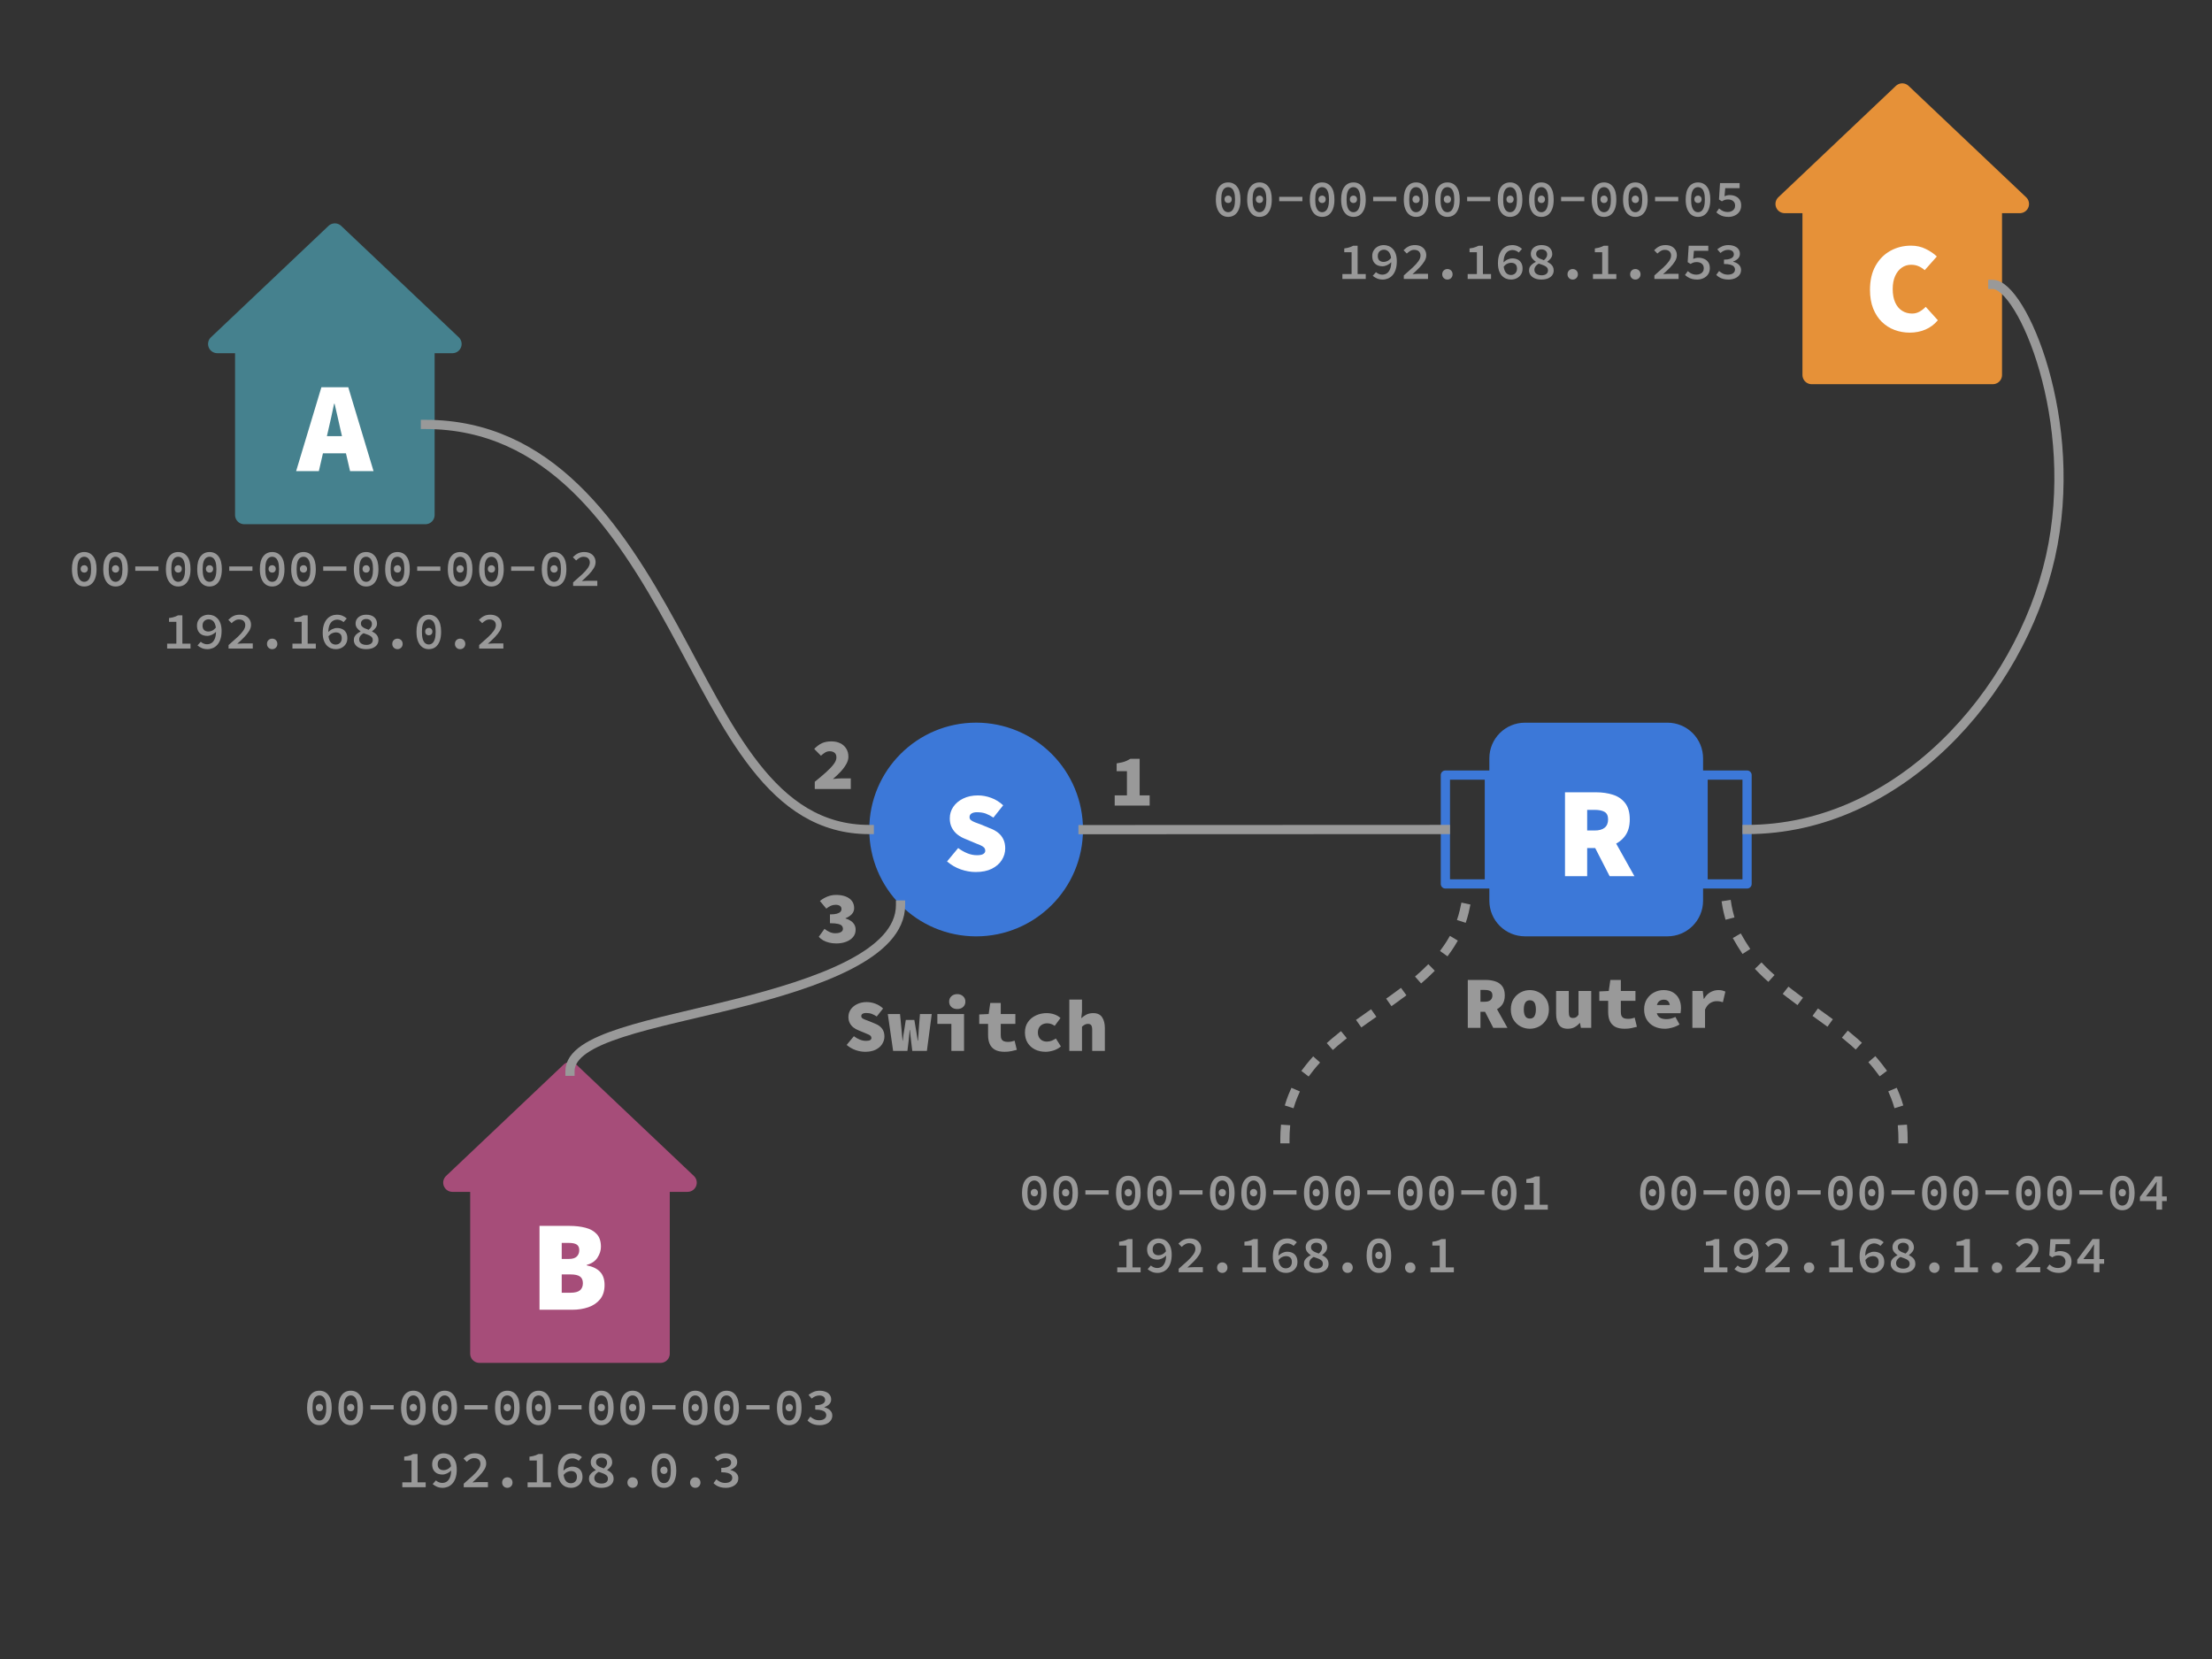 <svg version="1.1" viewBox="0.0 0.0 960.0 720.0" fill="none" stroke="none" stroke-linecap="square" stroke-miterlimit="10" xmlns:xlink="http://www.w3.org/1999/xlink" xmlns="http://www.w3.org/2000/svg"><rect x="0.0" y="0.0" width="960.0" height="720.0" fill="#333333" stroke="none"/><clipPath id="p.0"><path d="m0 0l960.0 0l0 720.0l-960.0 0l0 -720.0z" clip-rule="nonzero"/></clipPath><g clip-path="url(#p.0)"><path fill="#000000" fill-opacity="0.0" d="m0 0l960.0 0l0 720.0l-960.0 0z" fill-rule="evenodd"/><path fill="#45818e" d="m106.013 144.892l78.614 0l0 78.614l-78.614 0z" fill-rule="evenodd"/><path stroke="#45818e" stroke-width="8.0" stroke-linejoin="round" stroke-linecap="butt" d="m106.013 144.892l78.614 0l0 78.614l-78.614 0z" fill-rule="evenodd"/><path fill="#ffffff" d="m128.52 204.459l10.969 -36.406l11.656 0l10.969 36.406l-10.188 0l-4.094 -17.703q-0.547 -2.625 -1.281 -5.703q-0.734 -3.078 -1.344 -5.828l-0.219 0q-0.562 2.75 -1.234 5.828q-0.672 3.078 -1.297 5.703l-4.078 17.703l-9.859 0zm7.891 -7.734l0 -7.438l17.703 0l0 7.438l-17.703 0z" fill-rule="nonzero"/><path fill="#45818e" d="m94.297 149.286l51.024 -48.346l51.024 48.346z" fill-rule="evenodd"/><path stroke="#45818e" stroke-width="8.0" stroke-linejoin="round" stroke-linecap="butt" d="m94.297 149.286l51.024 -48.346l51.024 48.346z" fill-rule="evenodd"/><path fill="#e69138" d="m786.26 84.123l78.614 0l0 78.614l-78.614 0z" fill-rule="evenodd"/><path stroke="#e69138" stroke-width="8.0" stroke-linejoin="round" stroke-linecap="butt" d="m786.26 84.123l78.614 0l0 78.614l-78.614 0z" fill-rule="evenodd"/><path fill="#ffffff" d="m828.814 144.362q-3.422 0 -6.531 -1.141q-3.094 -1.156 -5.516 -3.469q-2.406 -2.328 -3.812 -5.828q-1.391 -3.5 -1.391 -8.156q0 -6.109 2.406 -10.391q2.406 -4.281 6.438 -6.516q4.047 -2.25 8.969 -2.25q3.531 0 6.406 1.438q2.891 1.422 4.797 3.266l-5.266 5.938q-1.234 -1.109 -2.672 -1.719q-1.422 -0.625 -3.266 -0.625q-2.234 0 -4.031 1.266q-1.797 1.25 -2.859 3.609q-1.062 2.344 -1.062 5.656q0 3.406 1.062 5.797q1.062 2.375 2.969 3.609q1.906 1.234 4.375 1.234q1.781 0 3.266 -0.844q1.484 -0.844 2.656 -2.078l5.266 5.828q-2.234 2.688 -5.375 4.031q-3.125 1.344 -6.828 1.344z" fill-rule="nonzero"/><path fill="#e69138" d="m774.543 88.517l51.024 -48.346l51.024 48.346z" fill-rule="evenodd"/><path stroke="#e69138" stroke-width="8.0" stroke-linejoin="round" stroke-linecap="butt" d="m774.543 88.517l51.024 -48.346l51.024 48.346z" fill-rule="evenodd"/><path fill="#a64d79" d="m208.06 508.869l78.614 0l0 78.614l-78.614 0z" fill-rule="evenodd"/><path stroke="#a64d79" stroke-width="8.0" stroke-linejoin="round" stroke-linecap="butt" d="m208.06 508.869l78.614 0l0 78.614l-78.614 0z" fill-rule="evenodd"/><path fill="#ffffff" d="m234.146 568.436l0 -36.406l13.0 0q3.812 0 6.906 0.797q3.109 0.781 4.922 2.75q1.828 1.953 1.828 5.531q0 2.359 -1.484 4.688q-1.484 2.312 -4.672 3.156l0 0.219q3.859 0.734 5.797 2.812q1.938 2.062 1.938 5.703q0 3.75 -1.906 6.141q-1.906 2.375 -5.109 3.5q-3.188 1.109 -7.094 1.109l-14.125 0zm9.641 -22.062l3.141 0q2.344 0 3.406 -1.062q1.062 -1.062 1.062 -2.75q0 -1.672 -1.062 -2.406q-1.062 -0.734 -3.406 -0.734l-3.141 0l0 6.953zm0 14.672l3.812 0q2.844 0 4.109 -1.062q1.266 -1.062 1.266 -3.078q0 -2.016 -1.266 -2.906q-1.266 -0.906 -4.109 -0.906l-3.812 0l0 7.953z" fill-rule="nonzero"/><path fill="#a64d79" d="m196.344 513.262l51.024 -48.346l51.024 48.346z" fill-rule="evenodd"/><path stroke="#a64d79" stroke-width="8.0" stroke-linejoin="round" stroke-linecap="butt" d="m196.344 513.262l51.024 -48.346l51.024 48.346z" fill-rule="evenodd"/><path fill="#3c78d8" d="m646.375 329.095l0 0c0 -8.535 6.919 -15.454 15.454 -15.454l61.847 0l0 0c4.099 0 8.03 1.628 10.928 4.526c2.898 2.898 4.526 6.829 4.526 10.928l0 61.816c0 8.535 -6.919 15.454 -15.454 15.454l-61.847 0c-8.535 0 -15.454 -6.919 -15.454 -15.454z" fill-rule="evenodd"/><path fill="#ffffff" d="m679.203 380.263l0 -36.406l13.547 0q3.922 0 7.219 1.047q3.312 1.031 5.328 3.609q2.016 2.578 2.016 7.109q0 4.375 -2.016 7.125q-2.016 2.734 -5.328 4.031q-3.297 1.281 -7.219 1.281l-3.922 0l0 12.203l-9.625 0zm9.625 -19.828l3.25 0q2.859 0 4.344 -1.219q1.484 -1.234 1.484 -3.594q0 -2.344 -1.484 -3.234q-1.484 -0.906 -4.344 -0.906l-3.25 0l0 8.953zm2.188 5.094l6.5 -6.375l11.812 21.109l-10.75 0l-7.562 -14.734z" fill-rule="nonzero"/><path fill="#3c78d8" d="m377.26 360.001l0 0c0 -25.614 20.764 -46.378 46.378 -46.378l0 0c12.3 0 24.097 4.886 32.794 13.584c8.698 8.698 13.584 20.494 13.584 32.794l0 0c0 25.614 -20.764 46.378 -46.378 46.378l0 0c-25.614 0 -46.378 -20.764 -46.378 -46.378z" fill-rule="evenodd"/><path fill="#ffffff" d="m423.433 378.455q-3.156 0 -6.438 -1.125q-3.266 -1.141 -5.984 -3.469l4.828 -5.812q1.828 1.375 3.922 2.25q2.094 0.859 4.266 0.859q1.922 0 2.734 -0.547q0.828 -0.547 0.828 -1.328q0 -0.938 -0.547 -1.484q-0.547 -0.547 -1.578 -0.984q-1.031 -0.453 -2.516 -1.031l-4.0 -1.688q-1.828 -0.688 -3.391 -1.891q-1.547 -1.219 -2.453 -2.969q-0.906 -1.75 -0.906 -4.062q0 -2.766 1.516 -5.0q1.531 -2.25 4.297 -3.609q2.766 -1.359 6.422 -1.359q2.859 0 5.734 1.062q2.891 1.062 5.203 3.234l-4.234 5.328q-1.734 -1.141 -3.312 -1.734q-1.578 -0.594 -3.891 -0.594q-1.375 0 -2.266 0.531q-0.891 0.516 -0.891 1.641q0 0.75 0.594 1.25q0.594 0.484 1.719 0.938q1.141 0.438 2.719 1.016l3.703 1.531q2.172 0.797 3.672 2.0q1.5 1.203 2.281 2.891q0.797 1.672 0.797 3.891q0 2.719 -1.484 5.062q-1.469 2.344 -4.328 3.781q-2.859 1.422 -7.016 1.422z" fill-rule="nonzero"/><path fill="#000000" fill-opacity="0.0" d="m6.787 223.507l277.039 0l0 74.331l-277.039 0z" fill-rule="evenodd"/><path fill="#999999" d="m36.557 254.532q-1.625 0 -2.828 -0.875q-1.203 -0.891 -1.859 -2.562q-0.656 -1.672 -0.656 -4.094q0 -3.656 1.438 -5.531q1.453 -1.891 3.906 -1.891q2.469 0 3.906 1.891q1.438 1.875 1.438 5.531q0 2.422 -0.641 4.094q-0.641 1.672 -1.844 2.562q-1.203 0.875 -2.859 0.875zm0 -2.031q0.859 0 1.531 -0.547q0.688 -0.562 1.062 -1.766q0.391 -1.219 0.391 -3.188q0 -1.984 -0.391 -3.156q-0.375 -1.172 -1.062 -1.688q-0.672 -0.531 -1.531 -0.531q-0.859 0 -1.547 0.531q-0.672 0.516 -1.062 1.688q-0.375 1.172 -0.375 3.156q0 1.969 0.375 3.188q0.391 1.203 1.062 1.766q0.688 0.547 1.547 0.547zm0 -3.984q-0.641 0 -1.109 -0.422q-0.453 -0.438 -0.453 -1.188q0 -0.75 0.453 -1.172q0.469 -0.438 1.109 -0.438q0.656 0 1.109 0.438q0.453 0.422 0.453 1.172q0 0.75 -0.453 1.188q-0.453 0.422 -1.109 0.422zm13.594 6.016q-1.625 0 -2.828 -0.875q-1.203 -0.891 -1.859 -2.562q-0.656 -1.672 -0.656 -4.094q0 -3.656 1.438 -5.531q1.453 -1.891 3.906 -1.891q2.469 0 3.906 1.891q1.438 1.875 1.438 5.531q0 2.422 -0.641 4.094q-0.641 1.672 -1.844 2.562q-1.203 0.875 -2.859 0.875zm0 -2.031q0.859 0 1.531 -0.547q0.688 -0.562 1.062 -1.766q0.391 -1.219 0.391 -3.188q0 -1.984 -0.391 -3.156q-0.375 -1.172 -1.062 -1.688q-0.672 -0.531 -1.531 -0.531q-0.859 0 -1.547 0.531q-0.672 0.516 -1.062 1.688q-0.375 1.172 -0.375 3.156q0 1.969 0.375 3.188q0.391 1.203 1.062 1.766q0.688 0.547 1.547 0.547zm0 -3.984q-0.641 0 -1.109 -0.422q-0.453 -0.438 -0.453 -1.188q0 -0.75 0.453 -1.172q0.469 -0.438 1.109 -0.438q0.656 0 1.109 0.438q0.453 0.422 0.453 1.172q0 0.75 -0.453 1.188q-0.453 0.422 -1.109 0.422zm8.562 -0.781l0 -1.891l10.062 0l0 1.891l-10.062 0zm18.625 6.797q-1.625 0 -2.828 -0.875q-1.203 -0.891 -1.859 -2.562q-0.656 -1.672 -0.656 -4.094q0 -3.656 1.438 -5.531q1.453 -1.891 3.906 -1.891q2.469 0 3.906 1.891q1.438 1.875 1.438 5.531q0 2.422 -0.641 4.094q-0.641 1.672 -1.844 2.562q-1.203 0.875 -2.859 0.875zm0 -2.031q0.859 0 1.531 -0.547q0.688 -0.562 1.062 -1.766q0.391 -1.219 0.391 -3.188q0 -1.984 -0.391 -3.156q-0.375 -1.172 -1.062 -1.688q-0.672 -0.531 -1.531 -0.531q-0.859 0 -1.547 0.531q-0.672 0.516 -1.062 1.688q-0.375 1.172 -0.375 3.156q0 1.969 0.375 3.188q0.391 1.203 1.062 1.766q0.688 0.547 1.547 0.547zm0 -3.984q-0.641 0 -1.109 -0.422q-0.453 -0.438 -0.453 -1.188q0 -0.75 0.453 -1.172q0.469 -0.438 1.109 -0.438q0.656 0 1.109 0.438q0.453 0.422 0.453 1.172q0 0.75 -0.453 1.188q-0.453 0.422 -1.109 0.422zm13.594 6.016q-1.625 0 -2.828 -0.875q-1.203 -0.891 -1.859 -2.562q-0.656 -1.672 -0.656 -4.094q0 -3.656 1.438 -5.531q1.453 -1.891 3.906 -1.891q2.469 0 3.906 1.891q1.438 1.875 1.438 5.531q0 2.422 -0.641 4.094q-0.641 1.672 -1.844 2.562q-1.203 0.875 -2.859 0.875zm0 -2.031q0.859 0 1.531 -0.547q0.688 -0.562 1.062 -1.766q0.391 -1.219 0.391 -3.188q0 -1.984 -0.391 -3.156q-0.375 -1.172 -1.062 -1.688q-0.672 -0.531 -1.531 -0.531q-0.859 0 -1.547 0.531q-0.672 0.516 -1.062 1.688q-0.375 1.172 -0.375 3.156q0 1.969 0.375 3.188q0.391 1.203 1.062 1.766q0.688 0.547 1.547 0.547zm0 -3.984q-0.641 0 -1.109 -0.422q-0.453 -0.438 -0.453 -1.188q0 -0.75 0.453 -1.172q0.469 -0.438 1.109 -0.438q0.656 0 1.109 0.438q0.453 0.422 0.453 1.172q0 0.75 -0.453 1.188q-0.453 0.422 -1.109 0.422zm8.562 -0.781l0 -1.891l10.062 0l0 1.891l-10.062 0zm18.625 6.797q-1.625 0 -2.828 -0.875q-1.203 -0.891 -1.859 -2.562q-0.656 -1.672 -0.656 -4.094q0 -3.656 1.438 -5.531q1.453 -1.891 3.906 -1.891q2.469 0 3.906 1.891q1.438 1.875 1.438 5.531q0 2.422 -0.641 4.094q-0.641 1.672 -1.844 2.562q-1.203 0.875 -2.859 0.875zm0 -2.031q0.859 0 1.531 -0.547q0.688 -0.562 1.062 -1.766q0.391 -1.219 0.391 -3.188q0 -1.984 -0.391 -3.156q-0.375 -1.172 -1.062 -1.688q-0.672 -0.531 -1.531 -0.531q-0.859 0 -1.547 0.531q-0.672 0.516 -1.062 1.688q-0.375 1.172 -0.375 3.156q0 1.969 0.375 3.188q0.391 1.203 1.062 1.766q0.688 0.547 1.547 0.547zm0 -3.984q-0.641 0 -1.109 -0.422q-0.453 -0.438 -0.453 -1.188q0 -0.75 0.453 -1.172q0.469 -0.438 1.109 -0.438q0.656 0 1.109 0.438q0.453 0.422 0.453 1.172q0 0.75 -0.453 1.188q-0.453 0.422 -1.109 0.422zm13.594 6.016q-1.625 0 -2.828 -0.875q-1.203 -0.891 -1.859 -2.562q-0.656 -1.672 -0.656 -4.094q0 -3.656 1.438 -5.531q1.453 -1.891 3.906 -1.891q2.469 0 3.906 1.891q1.438 1.875 1.438 5.531q0 2.422 -0.641 4.094q-0.641 1.672 -1.844 2.562q-1.203 0.875 -2.859 0.875zm0 -2.031q0.859 0 1.531 -0.547q0.688 -0.562 1.062 -1.766q0.391 -1.219 0.391 -3.188q0 -1.984 -0.391 -3.156q-0.375 -1.172 -1.062 -1.688q-0.672 -0.531 -1.531 -0.531q-0.859 0 -1.547 0.531q-0.672 0.516 -1.062 1.688q-0.375 1.172 -0.375 3.156q0 1.969 0.375 3.188q0.391 1.203 1.062 1.766q0.688 0.547 1.547 0.547zm0 -3.984q-0.641 0 -1.109 -0.422q-0.453 -0.438 -0.453 -1.188q0 -0.75 0.453 -1.172q0.469 -0.438 1.109 -0.438q0.656 0 1.109 0.438q0.453 0.422 0.453 1.172q0 0.75 -0.453 1.188q-0.453 0.422 -1.109 0.422zm8.562 -0.781l0 -1.891l10.062 0l0 1.891l-10.062 0zm18.625 6.797q-1.625 0 -2.828 -0.875q-1.203 -0.891 -1.859 -2.562q-0.656 -1.672 -0.656 -4.094q0 -3.656 1.438 -5.531q1.453 -1.891 3.906 -1.891q2.469 0 3.906 1.891q1.438 1.875 1.438 5.531q0 2.422 -0.641 4.094q-0.641 1.672 -1.844 2.562q-1.203 0.875 -2.859 0.875zm0 -2.031q0.859 0 1.531 -0.547q0.688 -0.562 1.062 -1.766q0.391 -1.219 0.391 -3.188q0 -1.984 -0.391 -3.156q-0.375 -1.172 -1.062 -1.688q-0.672 -0.531 -1.531 -0.531q-0.859 0 -1.547 0.531q-0.672 0.516 -1.062 1.688q-0.375 1.172 -0.375 3.156q0 1.969 0.375 3.188q0.391 1.203 1.062 1.766q0.688 0.547 1.547 0.547zm0 -3.984q-0.641 0 -1.109 -0.422q-0.453 -0.438 -0.453 -1.188q0 -0.75 0.453 -1.172q0.469 -0.438 1.109 -0.438q0.656 0 1.109 0.438q0.453 0.422 0.453 1.172q0 0.75 -0.453 1.188q-0.453 0.422 -1.109 0.422zm13.594 6.016q-1.625 0 -2.828 -0.875q-1.203 -0.891 -1.859 -2.562q-0.656 -1.672 -0.656 -4.094q0 -3.656 1.438 -5.531q1.453 -1.891 3.906 -1.891q2.469 0 3.906 1.891q1.438 1.875 1.438 5.531q0 2.422 -0.641 4.094q-0.641 1.672 -1.844 2.562q-1.203 0.875 -2.859 0.875zm0 -2.031q0.859 0 1.531 -0.547q0.688 -0.562 1.062 -1.766q0.391 -1.219 0.391 -3.188q0 -1.984 -0.391 -3.156q-0.375 -1.172 -1.062 -1.688q-0.672 -0.531 -1.531 -0.531q-0.859 0 -1.547 0.531q-0.672 0.516 -1.062 1.688q-0.375 1.172 -0.375 3.156q0 1.969 0.375 3.188q0.391 1.203 1.062 1.766q0.688 0.547 1.547 0.547zm0 -3.984q-0.641 0 -1.109 -0.422q-0.453 -0.438 -0.453 -1.188q0 -0.75 0.453 -1.172q0.469 -0.438 1.109 -0.438q0.656 0 1.109 0.438q0.453 0.422 0.453 1.172q0 0.75 -0.453 1.188q-0.453 0.422 -1.109 0.422zm8.562 -0.781l0 -1.891l10.062 0l0 1.891l-10.062 0zm18.625 6.797q-1.625 0 -2.828 -0.875q-1.203 -0.891 -1.859 -2.562q-0.656 -1.672 -0.656 -4.094q0 -3.656 1.438 -5.531q1.453 -1.891 3.906 -1.891q2.469 0 3.906 1.891q1.438 1.875 1.438 5.531q0 2.422 -0.641 4.094q-0.641 1.672 -1.844 2.562q-1.203 0.875 -2.859 0.875zm0 -2.031q0.859 0 1.531 -0.547q0.688 -0.562 1.062 -1.766q0.391 -1.219 0.391 -3.188q0 -1.984 -0.391 -3.156q-0.375 -1.172 -1.062 -1.688q-0.672 -0.531 -1.531 -0.531q-0.859 0 -1.547 0.531q-0.672 0.516 -1.062 1.688q-0.375 1.172 -0.375 3.156q0 1.969 0.375 3.188q0.391 1.203 1.062 1.766q0.688 0.547 1.547 0.547zm0 -3.984q-0.641 0 -1.109 -0.422q-0.453 -0.438 -0.453 -1.188q0 -0.75 0.453 -1.172q0.469 -0.438 1.109 -0.438q0.656 0 1.109 0.438q0.453 0.422 0.453 1.172q0 0.75 -0.453 1.188q-0.453 0.422 -1.109 0.422zm13.594 6.016q-1.625 0 -2.828 -0.875q-1.203 -0.891 -1.859 -2.562q-0.656 -1.672 -0.656 -4.094q0 -3.656 1.438 -5.531q1.453 -1.891 3.906 -1.891q2.469 0 3.906 1.891q1.438 1.875 1.438 5.531q0 2.422 -0.641 4.094q-0.641 1.672 -1.844 2.562q-1.203 0.875 -2.859 0.875zm0 -2.031q0.859 0 1.531 -0.547q0.688 -0.562 1.062 -1.766q0.391 -1.219 0.391 -3.188q0 -1.984 -0.391 -3.156q-0.375 -1.172 -1.062 -1.688q-0.672 -0.531 -1.531 -0.531q-0.859 0 -1.547 0.531q-0.672 0.516 -1.062 1.688q-0.375 1.172 -0.375 3.156q0 1.969 0.375 3.188q0.391 1.203 1.062 1.766q0.688 0.547 1.547 0.547zm0 -3.984q-0.641 0 -1.109 -0.422q-0.453 -0.438 -0.453 -1.188q0 -0.75 0.453 -1.172q0.469 -0.438 1.109 -0.438q0.656 0 1.109 0.438q0.453 0.422 0.453 1.172q0 0.75 -0.453 1.188q-0.453 0.422 -1.109 0.422zm8.562 -0.781l0 -1.891l10.062 0l0 1.891l-10.062 0zm18.625 6.797q-1.625 0 -2.828 -0.875q-1.203 -0.891 -1.859 -2.562q-0.656 -1.672 -0.656 -4.094q0 -3.656 1.438 -5.531q1.453 -1.891 3.906 -1.891q2.469 0 3.906 1.891q1.438 1.875 1.438 5.531q0 2.422 -0.641 4.094q-0.641 1.672 -1.844 2.562q-1.203 0.875 -2.859 0.875zm0 -2.031q0.859 0 1.531 -0.547q0.688 -0.562 1.062 -1.766q0.391 -1.219 0.391 -3.188q0 -1.984 -0.391 -3.156q-0.375 -1.172 -1.062 -1.688q-0.672 -0.531 -1.531 -0.531q-0.859 0 -1.547 0.531q-0.672 0.516 -1.062 1.688q-0.375 1.172 -0.375 3.156q0 1.969 0.375 3.188q0.391 1.203 1.062 1.766q0.688 0.547 1.547 0.547zm0 -3.984q-0.641 0 -1.109 -0.422q-0.453 -0.438 -0.453 -1.188q0 -0.75 0.453 -1.172q0.469 -0.438 1.109 -0.438q0.656 0 1.109 0.438q0.453 0.422 0.453 1.172q0 0.75 -0.453 1.188q-0.453 0.422 -1.109 0.422zm8.266 5.75l0 -1.516q2.266 -1.953 3.891 -3.469q1.625 -1.516 2.484 -2.766q0.875 -1.266 0.875 -2.375q0 -1.156 -0.703 -1.828q-0.703 -0.672 -2.062 -0.672q-0.922 0 -1.719 0.484q-0.797 0.469 -1.453 1.125l-1.422 -1.438q1.047 -1.078 2.203 -1.656q1.156 -0.578 2.734 -0.578q1.5 0 2.594 0.547q1.094 0.547 1.703 1.547q0.625 1.0 0.625 2.328q0 1.266 -0.797 2.594q-0.797 1.328 -2.141 2.719q-1.344 1.375 -3.031 2.891q0.641 -0.062 1.344 -0.109q0.703 -0.047 1.297 -0.047l4.078 0l0 2.219l-10.5 0z" fill-rule="nonzero"/><path fill="#999999" d="m72.542 281.467l0 -2.125l4.0 0l0 -9.469l-3.188 0l0 -1.641q0.906 -0.125 1.578 -0.281q0.688 -0.172 1.234 -0.391q0.562 -0.234 1.078 -0.5l1.906 0l0 12.281l3.531 0l0 2.125l-10.141 0zm17.5 0.266q-1.422 0 -2.5 -0.484q-1.078 -0.484 -1.828 -1.141l1.406 -1.578q0.531 0.453 1.234 0.766q0.719 0.312 1.484 0.312q1.078 0 1.938 -0.531q0.875 -0.547 1.422 -1.812q0.562 -1.281 0.562 -3.453q0 -1.766 -0.422 -2.891q-0.406 -1.125 -1.141 -1.625q-0.719 -0.516 -1.672 -0.516q-0.703 0 -1.312 0.328q-0.594 0.312 -0.953 0.906q-0.359 0.594 -0.359 1.484q0 1.297 0.688 1.938q0.688 0.641 1.906 0.641q0.781 0 1.625 -0.406q0.844 -0.406 1.641 -1.375l0.109 1.828q-0.828 0.844 -1.875 1.344q-1.047 0.5 -2.016 0.5q-1.312 0 -2.328 -0.484q-1.0 -0.5 -1.578 -1.484q-0.578 -0.984 -0.578 -2.5q0 -1.422 0.688 -2.484q0.688 -1.078 1.828 -1.656q1.156 -0.578 2.469 -0.578q1.156 0 2.172 0.422q1.016 0.422 1.812 1.281q0.797 0.859 1.25 2.188q0.453 1.328 0.453 3.141q0 2.109 -0.516 3.625q-0.5 1.5 -1.375 2.453q-0.859 0.938 -1.953 1.391q-1.094 0.453 -2.281 0.453zm9.156 -0.266l0 -1.516q2.266 -1.953 3.891 -3.469q1.625 -1.516 2.484 -2.766q0.875 -1.266 0.875 -2.375q0 -1.156 -0.703 -1.828q-0.703 -0.672 -2.062 -0.672q-0.922 0 -1.719 0.484q-0.797 0.469 -1.453 1.125l-1.422 -1.438q1.047 -1.078 2.203 -1.656q1.156 -0.578 2.734 -0.578q1.5 0 2.594 0.547q1.094 0.547 1.703 1.547q0.625 1.0 0.625 2.328q0 1.266 -0.797 2.594q-0.797 1.328 -2.141 2.719q-1.344 1.375 -3.031 2.891q0.641 -0.062 1.344 -0.109q0.703 -0.047 1.297 -0.047l4.078 0l0 2.219l-10.5 0zm18.922 0.266q-0.953 0 -1.609 -0.656q-0.641 -0.656 -0.641 -1.625q0 -1.0 0.641 -1.641q0.656 -0.641 1.609 -0.641q0.969 0 1.609 0.641q0.641 0.641 0.641 1.641q0 0.969 -0.641 1.625q-0.641 0.656 -1.609 0.656zm8.797 -0.266l0 -2.125l4.0 0l0 -9.469l-3.188 0l0 -1.641q0.906 -0.125 1.578 -0.281q0.688 -0.172 1.234 -0.391q0.562 -0.234 1.078 -0.5l1.906 0l0 12.281l3.531 0l0 2.125l-10.141 0zm18.828 0.266q-1.156 0 -2.188 -0.406q-1.016 -0.422 -1.812 -1.281q-0.781 -0.859 -1.234 -2.203q-0.453 -1.344 -0.453 -3.156q0 -2.078 0.5 -3.578q0.516 -1.516 1.375 -2.469q0.859 -0.953 1.969 -1.406q1.109 -0.453 2.297 -0.453q1.422 0 2.5 0.484q1.078 0.469 1.797 1.156l-1.406 1.578q-0.5 -0.469 -1.219 -0.766q-0.703 -0.312 -1.469 -0.312q-1.047 0 -1.953 0.547q-0.891 0.531 -1.438 1.812q-0.531 1.266 -0.531 3.406q0 1.797 0.406 2.906q0.406 1.109 1.141 1.641q0.734 0.516 1.688 0.516q0.703 0 1.297 -0.312q0.609 -0.328 0.953 -0.938q0.359 -0.609 0.359 -1.5q0 -1.281 -0.688 -1.906q-0.672 -0.641 -1.922 -0.641q-0.75 0 -1.609 0.391q-0.844 0.391 -1.656 1.391l-0.094 -1.828q0.844 -0.891 1.891 -1.375q1.047 -0.484 2.016 -0.484q1.297 0 2.312 0.484q1.016 0.484 1.594 1.484q0.578 1.0 0.578 2.484q0 1.453 -0.688 2.516q-0.688 1.062 -1.828 1.641q-1.125 0.578 -2.484 0.578zm13.172 0q-1.641 0 -2.844 -0.5q-1.203 -0.516 -1.859 -1.406q-0.656 -0.891 -0.656 -2.047q0 -0.938 0.406 -1.625q0.422 -0.688 1.078 -1.188q0.672 -0.516 1.438 -0.891l0 -0.078q-0.906 -0.594 -1.531 -1.422q-0.625 -0.828 -0.625 -1.969q0 -1.141 0.594 -2.016q0.609 -0.875 1.656 -1.344q1.062 -0.469 2.422 -0.469q2.156 0 3.391 1.078q1.234 1.078 1.234 2.828q0 1.0 -0.641 1.844q-0.641 0.844 -1.516 1.438l0 0.094q0.797 0.391 1.406 0.875q0.625 0.484 1.0 1.188q0.375 0.703 0.375 1.703q0 1.109 -0.625 2.0q-0.625 0.875 -1.812 1.391q-1.188 0.516 -2.891 0.516zm1.078 -8.406q1.422 -1.141 1.422 -2.484q0 -0.641 -0.281 -1.125q-0.281 -0.5 -0.844 -0.781q-0.547 -0.297 -1.344 -0.297q-1.0 0 -1.656 0.531q-0.656 0.516 -0.656 1.438q0 0.734 0.438 1.219q0.453 0.484 1.203 0.844q0.766 0.344 1.719 0.656zm-1.031 6.562q1.312 0 2.062 -0.562q0.75 -0.578 0.75 -1.594q0 -0.609 -0.297 -1.031q-0.297 -0.438 -0.844 -0.75q-0.531 -0.328 -1.266 -0.578q-0.719 -0.266 -1.578 -0.562q-0.562 0.312 -1.0 0.719q-0.422 0.406 -0.672 0.906q-0.25 0.484 -0.25 1.062q0 0.734 0.375 1.266q0.391 0.531 1.094 0.828q0.703 0.297 1.625 0.297zm13.531 1.844q-0.953 0 -1.609 -0.656q-0.641 -0.656 -0.641 -1.625q0 -1.0 0.641 -1.641q0.656 -0.641 1.609 -0.641q0.969 0 1.609 0.641q0.641 0.641 0.641 1.641q0 0.969 -0.641 1.625q-0.641 0.656 -1.609 0.656zm13.594 0q-1.625 0 -2.828 -0.875q-1.203 -0.891 -1.859 -2.562q-0.656 -1.672 -0.656 -4.094q0 -3.656 1.438 -5.531q1.453 -1.891 3.906 -1.891q2.469 0 3.906 1.891q1.438 1.875 1.438 5.531q0 2.422 -0.641 4.094q-0.641 1.672 -1.844 2.562q-1.203 0.875 -2.859 0.875zm0 -2.031q0.859 0 1.531 -0.547q0.688 -0.562 1.062 -1.766q0.391 -1.219 0.391 -3.188q0 -1.984 -0.391 -3.156q-0.375 -1.172 -1.062 -1.688q-0.672 -0.531 -1.531 -0.531q-0.859 0 -1.547 0.531q-0.672 0.516 -1.062 1.688q-0.375 1.172 -0.375 3.156q0 1.969 0.375 3.188q0.391 1.203 1.062 1.766q0.688 0.547 1.547 0.547zm0 -3.984q-0.641 0 -1.109 -0.422q-0.453 -0.438 -0.453 -1.188q0 -0.75 0.453 -1.172q0.469 -0.438 1.109 -0.438q0.656 0 1.109 0.438q0.453 0.422 0.453 1.172q0 0.75 -0.453 1.188q-0.453 0.422 -1.109 0.422zm13.594 6.016q-0.953 0 -1.609 -0.656q-0.641 -0.656 -0.641 -1.625q0 -1.0 0.641 -1.641q0.656 -0.641 1.609 -0.641q0.969 0 1.609 0.641q0.641 0.641 0.641 1.641q0 0.969 -0.641 1.625q-0.641 0.656 -1.609 0.656zm8.266 -0.266l0 -1.516q2.266 -1.953 3.891 -3.469q1.625 -1.516 2.484 -2.766q0.875 -1.266 0.875 -2.375q0 -1.156 -0.703 -1.828q-0.703 -0.672 -2.062 -0.672q-0.922 0 -1.719 0.484q-0.797 0.469 -1.453 1.125l-1.422 -1.438q1.047 -1.078 2.203 -1.656q1.156 -0.578 2.734 -0.578q1.5 0 2.594 0.547q1.094 0.547 1.703 1.547q0.625 1.0 0.625 2.328q0 1.266 -0.797 2.594q-0.797 1.328 -2.141 2.719q-1.344 1.375 -3.031 2.891q0.641 -0.062 1.344 -0.109q0.703 -0.047 1.297 -0.047l4.078 0l0 2.219l-10.5 0z" fill-rule="nonzero"/><path fill="#000000" fill-opacity="0.0" d="m108.848 587.483l277.039 0l0 74.331l-277.039 0z" fill-rule="evenodd"/><path fill="#999999" d="m138.618 618.509q-1.625 0 -2.828 -0.875q-1.203 -0.891 -1.859 -2.562q-0.656 -1.672 -0.656 -4.094q0 -3.656 1.438 -5.531q1.453 -1.891 3.906 -1.891q2.469 0 3.906 1.891q1.438 1.875 1.438 5.531q0 2.422 -0.641 4.094q-0.641 1.672 -1.844 2.562q-1.203 0.875 -2.859 0.875zm0 -2.031q0.859 0 1.531 -0.547q0.688 -0.562 1.062 -1.766q0.391 -1.219 0.391 -3.188q0 -1.984 -0.391 -3.156q-0.375 -1.172 -1.062 -1.688q-0.672 -0.531 -1.531 -0.531q-0.859 0 -1.547 0.531q-0.672 0.516 -1.062 1.688q-0.375 1.172 -0.375 3.156q0 1.969 0.375 3.188q0.391 1.203 1.062 1.766q0.688 0.547 1.547 0.547zm0 -3.984q-0.641 0 -1.109 -0.422q-0.453 -0.438 -0.453 -1.188q0 -0.75 0.453 -1.172q0.469 -0.438 1.109 -0.438q0.656 0 1.109 0.438q0.453 0.422 0.453 1.172q0 0.75 -0.453 1.188q-0.453 0.422 -1.109 0.422zm13.594 6.016q-1.625 0 -2.828 -0.875q-1.203 -0.891 -1.859 -2.562q-0.656 -1.672 -0.656 -4.094q0 -3.656 1.438 -5.531q1.453 -1.891 3.906 -1.891q2.469 0 3.906 1.891q1.438 1.875 1.438 5.531q0 2.422 -0.641 4.094q-0.641 1.672 -1.844 2.562q-1.203 0.875 -2.859 0.875zm0 -2.031q0.859 0 1.531 -0.547q0.688 -0.562 1.062 -1.766q0.391 -1.219 0.391 -3.188q0 -1.984 -0.391 -3.156q-0.375 -1.172 -1.062 -1.688q-0.672 -0.531 -1.531 -0.531q-0.859 0 -1.547 0.531q-0.672 0.516 -1.062 1.688q-0.375 1.172 -0.375 3.156q0 1.969 0.375 3.188q0.391 1.203 1.062 1.766q0.688 0.547 1.547 0.547zm0 -3.984q-0.641 0 -1.109 -0.422q-0.453 -0.438 -0.453 -1.188q0 -0.75 0.453 -1.172q0.469 -0.438 1.109 -0.438q0.656 0 1.109 0.438q0.453 0.422 0.453 1.172q0 0.75 -0.453 1.188q-0.453 0.422 -1.109 0.422zm8.562 -0.781l0 -1.891l10.062 0l0 1.891l-10.062 0zm18.625 6.797q-1.625 0 -2.828 -0.875q-1.203 -0.891 -1.859 -2.562q-0.656 -1.672 -0.656 -4.094q0 -3.656 1.438 -5.531q1.453 -1.891 3.906 -1.891q2.469 0 3.906 1.891q1.438 1.875 1.438 5.531q0 2.422 -0.641 4.094q-0.641 1.672 -1.844 2.562q-1.203 0.875 -2.859 0.875zm0 -2.031q0.859 0 1.531 -0.547q0.688 -0.562 1.062 -1.766q0.391 -1.219 0.391 -3.188q0 -1.984 -0.391 -3.156q-0.375 -1.172 -1.062 -1.688q-0.672 -0.531 -1.531 -0.531q-0.859 0 -1.547 0.531q-0.672 0.516 -1.062 1.688q-0.375 1.172 -0.375 3.156q0 1.969 0.375 3.188q0.391 1.203 1.062 1.766q0.688 0.547 1.547 0.547zm0 -3.984q-0.641 0 -1.109 -0.422q-0.453 -0.438 -0.453 -1.188q0 -0.75 0.453 -1.172q0.469 -0.438 1.109 -0.438q0.656 0 1.109 0.438q0.453 0.422 0.453 1.172q0 0.75 -0.453 1.188q-0.453 0.422 -1.109 0.422zm13.594 6.016q-1.625 0 -2.828 -0.875q-1.203 -0.891 -1.859 -2.562q-0.656 -1.672 -0.656 -4.094q0 -3.656 1.438 -5.531q1.453 -1.891 3.906 -1.891q2.469 0 3.906 1.891q1.438 1.875 1.438 5.531q0 2.422 -0.641 4.094q-0.641 1.672 -1.844 2.562q-1.203 0.875 -2.859 0.875zm0 -2.031q0.859 0 1.531 -0.547q0.688 -0.562 1.062 -1.766q0.391 -1.219 0.391 -3.188q0 -1.984 -0.391 -3.156q-0.375 -1.172 -1.062 -1.688q-0.672 -0.531 -1.531 -0.531q-0.859 0 -1.547 0.531q-0.672 0.516 -1.062 1.688q-0.375 1.172 -0.375 3.156q0 1.969 0.375 3.188q0.391 1.203 1.062 1.766q0.688 0.547 1.547 0.547zm0 -3.984q-0.641 0 -1.109 -0.422q-0.453 -0.438 -0.453 -1.188q0 -0.75 0.453 -1.172q0.469 -0.438 1.109 -0.438q0.656 0 1.109 0.438q0.453 0.422 0.453 1.172q0 0.75 -0.453 1.188q-0.453 0.422 -1.109 0.422zm8.562 -0.781l0 -1.891l10.062 0l0 1.891l-10.062 0zm18.625 6.797q-1.625 0 -2.828 -0.875q-1.203 -0.891 -1.859 -2.562q-0.656 -1.672 -0.656 -4.094q0 -3.656 1.438 -5.531q1.453 -1.891 3.906 -1.891q2.469 0 3.906 1.891q1.438 1.875 1.438 5.531q0 2.422 -0.641 4.094q-0.641 1.672 -1.844 2.562q-1.203 0.875 -2.859 0.875zm0 -2.031q0.859 0 1.531 -0.547q0.688 -0.562 1.062 -1.766q0.391 -1.219 0.391 -3.188q0 -1.984 -0.391 -3.156q-0.375 -1.172 -1.062 -1.688q-0.672 -0.531 -1.531 -0.531q-0.859 0 -1.547 0.531q-0.672 0.516 -1.062 1.688q-0.375 1.172 -0.375 3.156q0 1.969 0.375 3.188q0.391 1.203 1.062 1.766q0.688 0.547 1.547 0.547zm0 -3.984q-0.641 0 -1.109 -0.422q-0.453 -0.438 -0.453 -1.188q0 -0.75 0.453 -1.172q0.469 -0.438 1.109 -0.438q0.656 0 1.109 0.438q0.453 0.422 0.453 1.172q0 0.75 -0.453 1.188q-0.453 0.422 -1.109 0.422zm13.594 6.016q-1.625 0 -2.828 -0.875q-1.203 -0.891 -1.859 -2.562q-0.656 -1.672 -0.656 -4.094q0 -3.656 1.438 -5.531q1.453 -1.891 3.906 -1.891q2.469 0 3.906 1.891q1.438 1.875 1.438 5.531q0 2.422 -0.641 4.094q-0.641 1.672 -1.844 2.562q-1.203 0.875 -2.859 0.875zm0 -2.031q0.859 0 1.531 -0.547q0.688 -0.562 1.062 -1.766q0.391 -1.219 0.391 -3.188q0 -1.984 -0.391 -3.156q-0.375 -1.172 -1.062 -1.688q-0.672 -0.531 -1.531 -0.531q-0.859 0 -1.547 0.531q-0.672 0.516 -1.062 1.688q-0.375 1.172 -0.375 3.156q0 1.969 0.375 3.188q0.391 1.203 1.062 1.766q0.688 0.547 1.547 0.547zm0 -3.984q-0.641 0 -1.109 -0.422q-0.453 -0.438 -0.453 -1.188q0 -0.75 0.453 -1.172q0.469 -0.438 1.109 -0.438q0.656 0 1.109 0.438q0.453 0.422 0.453 1.172q0 0.75 -0.453 1.188q-0.453 0.422 -1.109 0.422zm8.562 -0.781l0 -1.891l10.062 0l0 1.891l-10.062 0zm18.625 6.797q-1.625 0 -2.828 -0.875q-1.203 -0.891 -1.859 -2.562q-0.656 -1.672 -0.656 -4.094q0 -3.656 1.438 -5.531q1.453 -1.891 3.906 -1.891q2.469 0 3.906 1.891q1.438 1.875 1.438 5.531q0 2.422 -0.641 4.094q-0.641 1.672 -1.844 2.562q-1.203 0.875 -2.859 0.875zm0 -2.031q0.859 0 1.531 -0.547q0.688 -0.562 1.062 -1.766q0.391 -1.219 0.391 -3.188q0 -1.984 -0.391 -3.156q-0.375 -1.172 -1.062 -1.688q-0.672 -0.531 -1.531 -0.531q-0.859 0 -1.547 0.531q-0.672 0.516 -1.062 1.688q-0.375 1.172 -0.375 3.156q0 1.969 0.375 3.188q0.391 1.203 1.062 1.766q0.688 0.547 1.547 0.547zm0 -3.984q-0.641 0 -1.109 -0.422q-0.453 -0.438 -0.453 -1.188q0 -0.75 0.453 -1.172q0.469 -0.438 1.109 -0.438q0.656 0 1.109 0.438q0.453 0.422 0.453 1.172q0 0.75 -0.453 1.188q-0.453 0.422 -1.109 0.422zm13.594 6.016q-1.625 0 -2.828 -0.875q-1.203 -0.891 -1.859 -2.562q-0.656 -1.672 -0.656 -4.094q0 -3.656 1.438 -5.531q1.453 -1.891 3.906 -1.891q2.469 0 3.906 1.891q1.438 1.875 1.438 5.531q0 2.422 -0.641 4.094q-0.641 1.672 -1.844 2.562q-1.203 0.875 -2.859 0.875zm0 -2.031q0.859 0 1.531 -0.547q0.688 -0.562 1.062 -1.766q0.391 -1.219 0.391 -3.188q0 -1.984 -0.391 -3.156q-0.375 -1.172 -1.062 -1.688q-0.672 -0.531 -1.531 -0.531q-0.859 0 -1.547 0.531q-0.672 0.516 -1.062 1.688q-0.375 1.172 -0.375 3.156q0 1.969 0.375 3.188q0.391 1.203 1.062 1.766q0.688 0.547 1.547 0.547zm0 -3.984q-0.641 0 -1.109 -0.422q-0.453 -0.438 -0.453 -1.188q0 -0.75 0.453 -1.172q0.469 -0.438 1.109 -0.438q0.656 0 1.109 0.438q0.453 0.422 0.453 1.172q0 0.75 -0.453 1.188q-0.453 0.422 -1.109 0.422zm8.562 -0.781l0 -1.891l10.062 0l0 1.891l-10.062 0zm18.625 6.797q-1.625 0 -2.828 -0.875q-1.203 -0.891 -1.859 -2.562q-0.656 -1.672 -0.656 -4.094q0 -3.656 1.438 -5.531q1.453 -1.891 3.906 -1.891q2.469 0 3.906 1.891q1.438 1.875 1.438 5.531q0 2.422 -0.641 4.094q-0.641 1.672 -1.844 2.562q-1.203 0.875 -2.859 0.875zm0 -2.031q0.859 0 1.531 -0.547q0.688 -0.562 1.062 -1.766q0.391 -1.219 0.391 -3.188q0 -1.984 -0.391 -3.156q-0.375 -1.172 -1.062 -1.688q-0.672 -0.531 -1.531 -0.531q-0.859 0 -1.547 0.531q-0.672 0.516 -1.062 1.688q-0.375 1.172 -0.375 3.156q0 1.969 0.375 3.188q0.391 1.203 1.062 1.766q0.688 0.547 1.547 0.547zm0 -3.984q-0.641 0 -1.109 -0.422q-0.453 -0.438 -0.453 -1.188q0 -0.75 0.453 -1.172q0.469 -0.438 1.109 -0.438q0.656 0 1.109 0.438q0.453 0.422 0.453 1.172q0 0.75 -0.453 1.188q-0.453 0.422 -1.109 0.422zm13.594 6.016q-1.625 0 -2.828 -0.875q-1.203 -0.891 -1.859 -2.562q-0.656 -1.672 -0.656 -4.094q0 -3.656 1.438 -5.531q1.453 -1.891 3.906 -1.891q2.469 0 3.906 1.891q1.438 1.875 1.438 5.531q0 2.422 -0.641 4.094q-0.641 1.672 -1.844 2.562q-1.203 0.875 -2.859 0.875zm0 -2.031q0.859 0 1.531 -0.547q0.688 -0.562 1.062 -1.766q0.391 -1.219 0.391 -3.188q0 -1.984 -0.391 -3.156q-0.375 -1.172 -1.062 -1.688q-0.672 -0.531 -1.531 -0.531q-0.859 0 -1.547 0.531q-0.672 0.516 -1.062 1.688q-0.375 1.172 -0.375 3.156q0 1.969 0.375 3.188q0.391 1.203 1.062 1.766q0.688 0.547 1.547 0.547zm0 -3.984q-0.641 0 -1.109 -0.422q-0.453 -0.438 -0.453 -1.188q0 -0.75 0.453 -1.172q0.469 -0.438 1.109 -0.438q0.656 0 1.109 0.438q0.453 0.422 0.453 1.172q0 0.75 -0.453 1.188q-0.453 0.422 -1.109 0.422zm8.562 -0.781l0 -1.891l10.062 0l0 1.891l-10.062 0zm18.625 6.797q-1.625 0 -2.828 -0.875q-1.203 -0.891 -1.859 -2.562q-0.656 -1.672 -0.656 -4.094q0 -3.656 1.438 -5.531q1.453 -1.891 3.906 -1.891q2.469 0 3.906 1.891q1.438 1.875 1.438 5.531q0 2.422 -0.641 4.094q-0.641 1.672 -1.844 2.562q-1.203 0.875 -2.859 0.875zm0 -2.031q0.859 0 1.531 -0.547q0.688 -0.562 1.062 -1.766q0.391 -1.219 0.391 -3.188q0 -1.984 -0.391 -3.156q-0.375 -1.172 -1.062 -1.688q-0.672 -0.531 -1.531 -0.531q-0.859 0 -1.547 0.531q-0.672 0.516 -1.062 1.688q-0.375 1.172 -0.375 3.156q0 1.969 0.375 3.188q0.391 1.203 1.062 1.766q0.688 0.547 1.547 0.547zm0 -3.984q-0.641 0 -1.109 -0.422q-0.453 -0.438 -0.453 -1.188q0 -0.75 0.453 -1.172q0.469 -0.438 1.109 -0.438q0.656 0 1.109 0.438q0.453 0.422 0.453 1.172q0 0.75 -0.453 1.188q-0.453 0.422 -1.109 0.422zm13.203 6.016q-1.234 0 -2.234 -0.266q-0.984 -0.266 -1.75 -0.734q-0.766 -0.469 -1.297 -1.031l1.234 -1.672q0.719 0.656 1.672 1.125q0.969 0.453 2.156 0.453q0.875 0 1.578 -0.25q0.703 -0.266 1.094 -0.75q0.406 -0.5 0.406 -1.172q0 -0.75 -0.453 -1.297q-0.453 -0.547 -1.5 -0.844q-1.031 -0.312 -2.828 -0.312l0 -1.891q1.562 0 2.484 -0.312q0.938 -0.312 1.359 -0.812q0.438 -0.516 0.438 -1.188q0 -0.906 -0.688 -1.422q-0.688 -0.516 -1.844 -0.516q-0.938 0 -1.75 0.375q-0.812 0.375 -1.547 0.984l-1.359 -1.609q1.0 -0.812 2.188 -1.312q1.203 -0.5 2.578 -0.5q1.469 0 2.609 0.453q1.156 0.438 1.797 1.297q0.641 0.844 0.641 2.062q0 1.203 -0.797 2.016q-0.781 0.812 -2.125 1.297l0 0.094q0.953 0.219 1.734 0.703q0.781 0.469 1.234 1.203q0.453 0.719 0.453 1.672q0 1.312 -0.766 2.25q-0.75 0.938 -1.984 1.422q-1.234 0.484 -2.734 0.484z" fill-rule="nonzero"/><path fill="#999999" d="m174.602 645.443l0 -2.125l4.0 0l0 -9.469l-3.188 0l0 -1.641q0.906 -0.125 1.578 -0.281q0.688 -0.172 1.234 -0.391q0.562 -0.234 1.078 -0.5l1.906 0l0 12.281l3.531 0l0 2.125l-10.141 0zm17.5 0.266q-1.422 0 -2.5 -0.484q-1.078 -0.484 -1.828 -1.141l1.406 -1.578q0.531 0.453 1.234 0.766q0.719 0.312 1.484 0.312q1.078 0 1.938 -0.531q0.875 -0.547 1.422 -1.812q0.562 -1.281 0.562 -3.453q0 -1.766 -0.422 -2.891q-0.406 -1.125 -1.141 -1.625q-0.719 -0.516 -1.672 -0.516q-0.703 0 -1.312 0.328q-0.594 0.312 -0.953 0.906q-0.359 0.594 -0.359 1.484q0 1.297 0.688 1.938q0.688 0.641 1.906 0.641q0.781 0 1.625 -0.406q0.844 -0.406 1.641 -1.375l0.109 1.828q-0.828 0.844 -1.875 1.344q-1.047 0.5 -2.016 0.5q-1.312 0 -2.328 -0.484q-1.0 -0.5 -1.578 -1.484q-0.578 -0.984 -0.578 -2.5q0 -1.422 0.688 -2.484q0.688 -1.078 1.828 -1.656q1.156 -0.578 2.469 -0.578q1.156 0 2.172 0.422q1.016 0.422 1.812 1.281q0.797 0.859 1.25 2.188q0.453 1.328 0.453 3.141q0 2.109 -0.516 3.625q-0.5 1.5 -1.375 2.453q-0.859 0.938 -1.953 1.391q-1.094 0.453 -2.281 0.453zm9.156 -0.266l0 -1.516q2.266 -1.953 3.891 -3.469q1.625 -1.516 2.484 -2.766q0.875 -1.266 0.875 -2.375q0 -1.156 -0.703 -1.828q-0.703 -0.672 -2.062 -0.672q-0.922 0 -1.719 0.484q-0.797 0.469 -1.453 1.125l-1.422 -1.438q1.047 -1.078 2.203 -1.656q1.156 -0.578 2.734 -0.578q1.5 0 2.594 0.547q1.094 0.547 1.703 1.547q0.625 1.0 0.625 2.328q0 1.266 -0.797 2.594q-0.797 1.328 -2.141 2.719q-1.344 1.375 -3.031 2.891q0.641 -0.062 1.344 -0.109q0.703 -0.047 1.297 -0.047l4.078 0l0 2.219l-10.5 0zm18.922 0.266q-0.953 0 -1.609 -0.656q-0.641 -0.656 -0.641 -1.625q0 -1.0 0.641 -1.641q0.656 -0.641 1.609 -0.641q0.969 0 1.609 0.641q0.641 0.641 0.641 1.641q0 0.969 -0.641 1.625q-0.641 0.656 -1.609 0.656zm8.797 -0.266l0 -2.125l4.0 0l0 -9.469l-3.188 0l0 -1.641q0.906 -0.125 1.578 -0.281q0.688 -0.172 1.234 -0.391q0.562 -0.234 1.078 -0.5l1.906 0l0 12.281l3.531 0l0 2.125l-10.141 0zm18.828 0.266q-1.156 0 -2.188 -0.406q-1.016 -0.422 -1.812 -1.281q-0.781 -0.859 -1.234 -2.203q-0.453 -1.344 -0.453 -3.156q0 -2.078 0.5 -3.578q0.516 -1.516 1.375 -2.469q0.859 -0.953 1.969 -1.406q1.109 -0.453 2.297 -0.453q1.422 0 2.5 0.484q1.078 0.469 1.797 1.156l-1.406 1.578q-0.5 -0.469 -1.219 -0.766q-0.703 -0.312 -1.469 -0.312q-1.047 0 -1.953 0.547q-0.891 0.531 -1.438 1.812q-0.531 1.266 -0.531 3.406q0 1.797 0.406 2.906q0.406 1.109 1.141 1.641q0.734 0.516 1.688 0.516q0.703 0 1.297 -0.312q0.609 -0.328 0.953 -0.938q0.359 -0.609 0.359 -1.5q0 -1.281 -0.688 -1.906q-0.672 -0.641 -1.922 -0.641q-0.75 0 -1.609 0.391q-0.844 0.391 -1.656 1.391l-0.094 -1.828q0.844 -0.891 1.891 -1.375q1.047 -0.484 2.016 -0.484q1.297 0 2.312 0.484q1.016 0.484 1.594 1.484q0.578 1.0 0.578 2.484q0 1.453 -0.688 2.516q-0.688 1.062 -1.828 1.641q-1.125 0.578 -2.484 0.578zm13.172 0q-1.641 0 -2.844 -0.5q-1.203 -0.516 -1.859 -1.406q-0.656 -0.891 -0.656 -2.047q0 -0.938 0.406 -1.625q0.422 -0.688 1.078 -1.188q0.672 -0.516 1.438 -0.891l0 -0.078q-0.906 -0.594 -1.531 -1.422q-0.625 -0.828 -0.625 -1.969q0 -1.141 0.594 -2.016q0.609 -0.875 1.656 -1.344q1.062 -0.469 2.422 -0.469q2.156 0 3.391 1.078q1.234 1.078 1.234 2.828q0 1.0 -0.641 1.844q-0.641 0.844 -1.516 1.438l0 0.094q0.797 0.391 1.406 0.875q0.625 0.484 1.0 1.188q0.375 0.703 0.375 1.703q0 1.109 -0.625 2.0q-0.625 0.875 -1.812 1.391q-1.188 0.516 -2.891 0.516zm1.078 -8.406q1.422 -1.141 1.422 -2.484q0 -0.641 -0.281 -1.125q-0.281 -0.5 -0.844 -0.781q-0.547 -0.297 -1.344 -0.297q-1.0 0 -1.656 0.531q-0.656 0.516 -0.656 1.438q0 0.734 0.438 1.219q0.453 0.484 1.203 0.844q0.766 0.344 1.719 0.656zm-1.031 6.562q1.312 0 2.062 -0.562q0.75 -0.578 0.75 -1.594q0 -0.609 -0.297 -1.031q-0.297 -0.438 -0.844 -0.75q-0.531 -0.328 -1.266 -0.578q-0.719 -0.266 -1.578 -0.562q-0.562 0.312 -1.0 0.719q-0.422 0.406 -0.672 0.906q-0.25 0.484 -0.25 1.062q0 0.734 0.375 1.266q0.391 0.531 1.094 0.828q0.703 0.297 1.625 0.297zm13.531 1.844q-0.953 0 -1.609 -0.656q-0.641 -0.656 -0.641 -1.625q0 -1.0 0.641 -1.641q0.656 -0.641 1.609 -0.641q0.969 0 1.609 0.641q0.641 0.641 0.641 1.641q0 0.969 -0.641 1.625q-0.641 0.656 -1.609 0.656zm13.594 0q-1.625 0 -2.828 -0.875q-1.203 -0.891 -1.859 -2.562q-0.656 -1.672 -0.656 -4.094q0 -3.656 1.438 -5.531q1.453 -1.891 3.906 -1.891q2.469 0 3.906 1.891q1.438 1.875 1.438 5.531q0 2.422 -0.641 4.094q-0.641 1.672 -1.844 2.562q-1.203 0.875 -2.859 0.875zm0 -2.031q0.859 0 1.531 -0.547q0.688 -0.562 1.062 -1.766q0.391 -1.219 0.391 -3.188q0 -1.984 -0.391 -3.156q-0.375 -1.172 -1.062 -1.688q-0.672 -0.531 -1.531 -0.531q-0.859 0 -1.547 0.531q-0.672 0.516 -1.062 1.688q-0.375 1.172 -0.375 3.156q0 1.969 0.375 3.188q0.391 1.203 1.062 1.766q0.688 0.547 1.547 0.547zm0 -3.984q-0.641 0 -1.109 -0.422q-0.453 -0.438 -0.453 -1.188q0 -0.75 0.453 -1.172q0.469 -0.438 1.109 -0.438q0.656 0 1.109 0.438q0.453 0.422 0.453 1.172q0 0.75 -0.453 1.188q-0.453 0.422 -1.109 0.422zm13.594 6.016q-0.953 0 -1.609 -0.656q-0.641 -0.656 -0.641 -1.625q0 -1.0 0.641 -1.641q0.656 -0.641 1.609 -0.641q0.969 0 1.609 0.641q0.641 0.641 0.641 1.641q0 0.969 -0.641 1.625q-0.641 0.656 -1.609 0.656zm13.203 0q-1.234 0 -2.234 -0.266q-0.984 -0.266 -1.75 -0.734q-0.766 -0.469 -1.297 -1.031l1.234 -1.672q0.719 0.656 1.672 1.125q0.969 0.453 2.156 0.453q0.875 0 1.578 -0.25q0.703 -0.266 1.094 -0.75q0.406 -0.5 0.406 -1.172q0 -0.75 -0.453 -1.297q-0.453 -0.547 -1.5 -0.844q-1.031 -0.312 -2.828 -0.312l0 -1.891q1.562 0 2.484 -0.312q0.938 -0.312 1.359 -0.812q0.438 -0.516 0.438 -1.188q0 -0.906 -0.688 -1.422q-0.688 -0.516 -1.844 -0.516q-0.938 0 -1.75 0.375q-0.812 0.375 -1.547 0.984l-1.359 -1.609q1.0 -0.812 2.188 -1.312q1.203 -0.5 2.578 -0.5q1.469 0 2.609 0.453q1.156 0.438 1.797 1.297q0.641 0.844 0.641 2.062q0 1.203 -0.797 2.016q-0.781 0.812 -2.125 1.297l0 0.094q0.953 0.219 1.734 0.703q0.781 0.469 1.234 1.203q0.453 0.719 0.453 1.672q0 1.312 -0.766 2.25q-0.75 0.938 -1.984 1.422q-1.234 0.484 -2.734 0.484z" fill-rule="nonzero"/><path fill="#000000" fill-opacity="0.0" d="m266.157 416.365l314.961 0l0 58.173l-314.961 0z" fill-rule="evenodd"/><path fill="#999999" d="m375.506 456.475q-2.047 0 -4.172 -0.734q-2.125 -0.75 -3.891 -2.25l3.141 -3.781q1.188 0.906 2.547 1.469q1.359 0.547 2.766 0.547q1.25 0 1.766 -0.344q0.531 -0.359 0.531 -0.859q0 -0.609 -0.359 -0.953q-0.344 -0.359 -1.016 -0.641q-0.672 -0.297 -1.625 -0.688l-2.594 -1.078q-1.188 -0.453 -2.203 -1.234q-1.0 -0.781 -1.594 -1.922q-0.594 -1.141 -0.594 -2.641q0 -1.797 0.984 -3.25q1.0 -1.453 2.797 -2.328q1.797 -0.891 4.156 -0.891q1.859 0 3.734 0.688q1.875 0.688 3.375 2.094l-2.75 3.469q-1.125 -0.75 -2.156 -1.125q-1.016 -0.391 -2.516 -0.391q-0.906 0 -1.484 0.344q-0.562 0.328 -0.562 1.062q0 0.484 0.375 0.812q0.391 0.312 1.125 0.609q0.734 0.281 1.766 0.672l2.391 0.984q1.406 0.516 2.375 1.297q0.984 0.781 1.5 1.875q0.516 1.078 0.516 2.531q0 1.75 -0.969 3.281q-0.953 1.516 -2.812 2.453q-1.859 0.922 -4.547 0.922zm12.106 -0.391l-2.312 -16.0l5.312 0l0.641 6.719q0.125 1.188 0.219 2.406q0.109 1.219 0.234 2.453l0.094 0q0.125 -1.234 0.281 -2.469q0.172 -1.234 0.391 -2.391l0.641 -4.156l3.703 0l0.703 4.156q0.234 1.188 0.406 2.406q0.172 1.219 0.344 2.453l0.125 0q0.156 -1.234 0.203 -2.453q0.047 -1.219 0.141 -2.406l0.516 -6.719l5.125 0l-2.109 16.0l-6.344 0l-0.516 -4.281q-0.125 -1.125 -0.25 -2.281q-0.125 -1.156 -0.266 -2.469l-0.125 0q-0.062 0.812 -0.156 1.906q-0.094 1.078 -0.281 2.844l-0.516 4.281l-6.203 0zm25.278 0l0 -11.719l-6.078 0l0 -4.281l11.578 0l0 16.0l-5.5 0zm2.547 -18.172q-1.531 0 -2.531 -0.875q-0.984 -0.891 -0.984 -2.328q0 -1.438 0.984 -2.344q1.0 -0.922 2.531 -0.922q1.547 0 2.531 0.922q1.0 0.906 1.0 2.344q0 1.438 -1.0 2.328q-0.984 0.875 -2.531 0.875zm20.559 18.562q-2.625 0 -4.203 -0.891q-1.562 -0.906 -2.266 -2.516q-0.703 -1.625 -0.703 -3.766l0 -4.938l-3.844 0l0 -4.094l4.094 -0.188l0.703 -4.797l4.547 0l0 4.797l6.344 0l0 4.281l-6.344 0l0 4.844q0 1.109 0.344 1.766q0.359 0.656 1.047 0.938q0.688 0.266 1.719 0.266q0.828 0 1.547 -0.141q0.719 -0.141 1.359 -0.375l0.953 3.969q-1.047 0.297 -2.359 0.562q-1.312 0.281 -2.938 0.281zm17.778 0q-2.516 0 -4.547 -0.984q-2.031 -1.0 -3.219 -2.875q-1.188 -1.875 -1.188 -4.531q0 -2.656 1.312 -4.531q1.312 -1.875 3.453 -2.859q2.141 -1.0 4.609 -1.0q1.891 0 3.469 0.578q1.594 0.578 2.578 1.547l-2.5 3.391q-0.891 -0.609 -1.672 -0.844q-0.781 -0.25 -1.547 -0.25q-1.188 0 -2.125 0.484q-0.922 0.469 -1.438 1.375q-0.516 0.891 -0.516 2.109q0 1.219 0.5 2.125q0.5 0.891 1.375 1.375q0.891 0.469 2.0 0.469q1.188 0 2.156 -0.406q0.984 -0.422 1.781 -0.938l2.172 3.453q-1.469 1.219 -3.266 1.766q-1.781 0.547 -3.391 0.547zm10.309 -0.391l0 -22.266l5.5 0l0 5.172l-0.312 2.828l0.125 0q0.766 -0.781 2.031 -1.453q1.266 -0.672 3.031 -0.672q2.656 0 3.844 1.781q1.203 1.781 1.203 4.75l0 9.859l-5.5 0l0 -9.156q0 -1.344 -0.406 -1.953q-0.391 -0.609 -1.453 -0.609q-0.766 0 -1.344 0.328q-0.578 0.312 -1.219 0.891l0 10.5l-5.5 0z" fill-rule="nonzero"/><path fill="#000000" fill-opacity="0.0" d="m535.273 406.365l314.961 0l0 58.173l-314.961 0z" fill-rule="evenodd"/><path fill="#999999" d="m637.013 446.085l0 -20.797l7.734 0q2.25 0 4.125 0.594q1.891 0.594 3.047 2.062q1.156 1.469 1.156 4.062q0 2.5 -1.156 4.062q-1.156 1.562 -3.047 2.312q-1.875 0.734 -4.125 0.734l-2.234 0l0 6.969l-5.5 0zm5.5 -11.328l1.859 0q1.625 0 2.469 -0.703q0.859 -0.703 0.859 -2.047q0 -1.344 -0.859 -1.859q-0.844 -0.516 -2.469 -0.516l-1.859 0l0 5.125zm1.25 2.906l3.703 -3.641l6.766 12.062l-6.156 0l-4.312 -8.422zm20.184 8.812q-2.109 0 -4.0 -0.984q-1.875 -1.0 -3.062 -2.875q-1.188 -1.875 -1.188 -4.531q0 -2.656 1.188 -4.531q1.188 -1.875 3.062 -2.859q1.891 -1.0 4.0 -1.0q2.125 0 4.0 1.0q1.891 0.984 3.078 2.859q1.188 1.875 1.188 4.531q0 2.656 -1.188 4.531q-1.188 1.875 -3.078 2.875q-1.875 0.984 -4.0 0.984zm0 -4.422q0.938 0 1.516 -0.469q0.578 -0.484 0.844 -1.375q0.266 -0.906 0.266 -2.125q0 -1.219 -0.266 -2.109q-0.266 -0.906 -0.844 -1.375q-0.578 -0.484 -1.516 -0.484q-0.922 0 -1.5 0.484q-0.578 0.469 -0.859 1.375q-0.266 0.891 -0.266 2.109q0 1.219 0.266 2.125q0.281 0.891 0.859 1.375q0.578 0.469 1.5 0.469zm16.45 4.422q-2.688 0 -3.875 -1.781q-1.172 -1.781 -1.172 -4.75l0 -9.859l5.5 0l0 9.156q0 1.344 0.359 1.953q0.375 0.609 1.469 0.609q0.703 0 1.234 -0.266q0.547 -0.281 1.156 -1.156l0 -10.297l5.516 0l0 16.0l-4.484 0l-0.391 -2.109l-0.125 0q-0.984 1.156 -2.234 1.828q-1.25 0.672 -2.953 0.672zm24.716 0q-2.625 0 -4.203 -0.891q-1.562 -0.906 -2.266 -2.516q-0.703 -1.625 -0.703 -3.766l0 -4.938l-3.844 0l0 -4.094l4.094 -0.188l0.703 -4.797l4.547 0l0 4.797l6.344 0l0 4.281l-6.344 0l0 4.844q0 1.109 0.344 1.766q0.359 0.656 1.047 0.938q0.688 0.266 1.719 0.266q0.828 0 1.547 -0.141q0.719 -0.141 1.359 -0.375l0.953 3.969q-1.047 0.297 -2.359 0.562q-1.312 0.281 -2.938 0.281zm17.403 0q-2.531 0 -4.562 -0.984q-2.031 -1.0 -3.219 -2.875q-1.188 -1.875 -1.188 -4.531q0 -2.625 1.203 -4.5q1.203 -1.875 3.125 -2.875q1.922 -1.016 4.062 -1.016q2.531 0 4.219 1.047q1.703 1.047 2.547 2.812q0.844 1.75 0.844 3.891q0 0.703 -0.078 1.359q-0.078 0.656 -0.141 0.938l-11.609 0l0 -3.578l7.797 0l-0.766 0.969q0 -1.609 -0.641 -2.438q-0.641 -0.828 -1.984 -0.828q-1.047 0 -1.766 0.453q-0.719 0.438 -1.109 1.391q-0.391 0.938 -0.391 2.375q0 1.5 0.5 2.438q0.5 0.922 1.469 1.359q0.984 0.422 2.453 0.422q0.953 0 1.859 -0.234q0.922 -0.234 1.984 -0.719l1.781 3.266q-1.438 0.891 -3.172 1.375q-1.719 0.484 -3.219 0.484zm11.966 -0.391l0 -16.0l4.516 0l0.406 3.391l0.141 0q1.141 -1.984 2.781 -2.875q1.656 -0.906 3.453 -0.906q1.125 0 1.734 0.188q0.625 0.172 1.297 0.453l-1.078 4.609q-0.703 -0.219 -1.312 -0.328q-0.609 -0.109 -1.469 -0.109q-1.375 0 -2.719 0.812q-1.344 0.812 -2.25 2.828l0 7.938l-5.5 0z" fill-rule="nonzero"/><path fill="#000000" fill-opacity="0.0" d="m627.289 336.378l19.087 0l0 47.244l-19.087 0z" fill-rule="evenodd"/><path stroke="#3c78d8" stroke-width="4.0" stroke-linejoin="round" stroke-linecap="butt" d="m627.289 336.378l19.087 0l0 47.244l-19.087 0z" fill-rule="evenodd"/><path fill="#000000" fill-opacity="0.0" d="m739.131 336.378l19.087 0l0 47.244l-19.087 0z" fill-rule="evenodd"/><path stroke="#3c78d8" stroke-width="4.0" stroke-linejoin="round" stroke-linecap="butt" d="m739.131 336.378l19.087 0l0 47.244l-19.087 0z" fill-rule="evenodd"/><path fill="#000000" fill-opacity="0.0" d="m184.627 184.199c53.773 0 83.467 43.953 107.545 87.906c24.079 43.953 42.542 87.906 85.085 87.906" fill-rule="evenodd"/><path stroke="#999999" stroke-width="4.0" stroke-linejoin="round" stroke-linecap="butt" d="m184.627 184.199c53.773 0 83.467 43.953 107.545 87.906c24.079 43.953 42.542 87.906 85.085 87.906" fill-rule="evenodd"/><path fill="#000000" fill-opacity="0.0" d="m247.367 464.916c0 -14.634 35.866 -20.253 71.732 -29.269c35.866 -9.016 71.732 -21.429 71.732 -42.857" fill-rule="evenodd"/><path stroke="#999999" stroke-width="4.0" stroke-linejoin="round" stroke-linecap="butt" d="m247.367 464.916c0 -14.634 35.866 -20.253 71.732 -29.269c35.866 -9.016 71.732 -21.429 71.732 -42.857" fill-rule="evenodd"/><path fill="#000000" fill-opacity="0.0" d="m627.289 360.0c-39.318 0 -58.979 0.016 -78.636 0.031c-19.658 0.016 -39.312 0.031 -78.624 0.031" fill-rule="evenodd"/><path stroke="#999999" stroke-width="4.0" stroke-linejoin="round" stroke-linecap="butt" d="m627.289 360.0c-39.318 0 -58.979 0.016 -78.636 0.031c-19.658 0.016 -39.312 0.031 -78.624 0.031" fill-rule="evenodd"/><path fill="#000000" fill-opacity="0.0" d="m864.874 123.43c12.5 0 38.331 59.142 25 118.283c-13.331 59.142 -65.823 118.283 -131.646 118.283" fill-rule="evenodd"/><path stroke="#999999" stroke-width="4.0" stroke-linejoin="round" stroke-linecap="butt" d="m864.874 123.43c12.5 0 38.331 59.142 25 118.283c-13.331 59.142 -65.823 118.283 -131.646 118.283" fill-rule="evenodd"/><path fill="#000000" fill-opacity="0.0" d="m489.268 63.097l277.039 0l0 74.331l-277.039 0z" fill-rule="evenodd"/><path fill="#999999" d="m533.011 94.123q-1.625 0 -2.828 -0.875q-1.203 -0.891 -1.859 -2.562q-0.656 -1.672 -0.656 -4.094q0 -3.656 1.438 -5.531q1.453 -1.891 3.906 -1.891q2.469 0 3.906 1.891q1.438 1.875 1.438 5.531q0 2.422 -0.641 4.094q-0.641 1.672 -1.844 2.562q-1.203 0.875 -2.859 0.875zm0 -2.031q0.859 0 1.531 -0.547q0.688 -0.562 1.062 -1.766q0.391 -1.219 0.391 -3.188q0 -1.984 -0.391 -3.156q-0.375 -1.172 -1.062 -1.688q-0.672 -0.531 -1.531 -0.531q-0.859 0 -1.547 0.531q-0.672 0.516 -1.062 1.688q-0.375 1.172 -0.375 3.156q0 1.969 0.375 3.188q0.391 1.203 1.062 1.766q0.688 0.547 1.547 0.547zm0 -3.984q-0.641 0 -1.109 -0.422q-0.453 -0.438 -0.453 -1.188q0 -0.75 0.453 -1.172q0.469 -0.438 1.109 -0.438q0.656 0 1.109 0.438q0.453 0.422 0.453 1.172q0 0.75 -0.453 1.188q-0.453 0.422 -1.109 0.422zm13.594 6.016q-1.625 0 -2.828 -0.875q-1.203 -0.891 -1.859 -2.562q-0.656 -1.672 -0.656 -4.094q0 -3.656 1.438 -5.531q1.453 -1.891 3.906 -1.891q2.469 0 3.906 1.891q1.438 1.875 1.438 5.531q0 2.422 -0.641 4.094q-0.641 1.672 -1.844 2.562q-1.203 0.875 -2.859 0.875zm0 -2.031q0.859 0 1.531 -0.547q0.688 -0.562 1.062 -1.766q0.391 -1.219 0.391 -3.188q0 -1.984 -0.391 -3.156q-0.375 -1.172 -1.062 -1.688q-0.672 -0.531 -1.531 -0.531q-0.859 0 -1.547 0.531q-0.672 0.516 -1.062 1.688q-0.375 1.172 -0.375 3.156q0 1.969 0.375 3.188q0.391 1.203 1.062 1.766q0.688 0.547 1.547 0.547zm0 -3.984q-0.641 0 -1.109 -0.422q-0.453 -0.438 -0.453 -1.188q0 -0.75 0.453 -1.172q0.469 -0.438 1.109 -0.438q0.656 0 1.109 0.438q0.453 0.422 0.453 1.172q0 0.75 -0.453 1.188q-0.453 0.422 -1.109 0.422zm8.562 -0.781l0 -1.891l10.062 0l0 1.891l-10.062 0zm18.625 6.797q-1.625 0 -2.828 -0.875q-1.203 -0.891 -1.859 -2.562q-0.656 -1.672 -0.656 -4.094q0 -3.656 1.438 -5.531q1.453 -1.891 3.906 -1.891q2.469 0 3.906 1.891q1.438 1.875 1.438 5.531q0 2.422 -0.641 4.094q-0.641 1.672 -1.844 2.562q-1.203 0.875 -2.859 0.875zm0 -2.031q0.859 0 1.531 -0.547q0.688 -0.562 1.062 -1.766q0.391 -1.219 0.391 -3.188q0 -1.984 -0.391 -3.156q-0.375 -1.172 -1.062 -1.688q-0.672 -0.531 -1.531 -0.531q-0.859 0 -1.547 0.531q-0.672 0.516 -1.062 1.688q-0.375 1.172 -0.375 3.156q0 1.969 0.375 3.188q0.391 1.203 1.062 1.766q0.688 0.547 1.547 0.547zm0 -3.984q-0.641 0 -1.109 -0.422q-0.453 -0.438 -0.453 -1.188q0 -0.75 0.453 -1.172q0.469 -0.438 1.109 -0.438q0.656 0 1.109 0.438q0.453 0.422 0.453 1.172q0 0.75 -0.453 1.188q-0.453 0.422 -1.109 0.422zm13.594 6.016q-1.625 0 -2.828 -0.875q-1.203 -0.891 -1.859 -2.562q-0.656 -1.672 -0.656 -4.094q0 -3.656 1.438 -5.531q1.453 -1.891 3.906 -1.891q2.469 0 3.906 1.891q1.438 1.875 1.438 5.531q0 2.422 -0.641 4.094q-0.641 1.672 -1.844 2.562q-1.203 0.875 -2.859 0.875zm0 -2.031q0.859 0 1.531 -0.547q0.688 -0.562 1.062 -1.766q0.391 -1.219 0.391 -3.188q0 -1.984 -0.391 -3.156q-0.375 -1.172 -1.062 -1.688q-0.672 -0.531 -1.531 -0.531q-0.859 0 -1.547 0.531q-0.672 0.516 -1.062 1.688q-0.375 1.172 -0.375 3.156q0 1.969 0.375 3.188q0.391 1.203 1.062 1.766q0.688 0.547 1.547 0.547zm0 -3.984q-0.641 0 -1.109 -0.422q-0.453 -0.438 -0.453 -1.188q0 -0.75 0.453 -1.172q0.469 -0.438 1.109 -0.438q0.656 0 1.109 0.438q0.453 0.422 0.453 1.172q0 0.75 -0.453 1.188q-0.453 0.422 -1.109 0.422zm8.562 -0.781l0 -1.891l10.062 0l0 1.891l-10.062 0zm18.625 6.797q-1.625 0 -2.828 -0.875q-1.203 -0.891 -1.859 -2.562q-0.656 -1.672 -0.656 -4.094q0 -3.656 1.438 -5.531q1.453 -1.891 3.906 -1.891q2.469 0 3.906 1.891q1.438 1.875 1.438 5.531q0 2.422 -0.641 4.094q-0.641 1.672 -1.844 2.562q-1.203 0.875 -2.859 0.875zm0 -2.031q0.859 0 1.531 -0.547q0.688 -0.562 1.062 -1.766q0.391 -1.219 0.391 -3.188q0 -1.984 -0.391 -3.156q-0.375 -1.172 -1.062 -1.688q-0.672 -0.531 -1.531 -0.531q-0.859 0 -1.547 0.531q-0.672 0.516 -1.062 1.688q-0.375 1.172 -0.375 3.156q0 1.969 0.375 3.188q0.391 1.203 1.062 1.766q0.688 0.547 1.547 0.547zm0 -3.984q-0.641 0 -1.109 -0.422q-0.453 -0.438 -0.453 -1.188q0 -0.75 0.453 -1.172q0.469 -0.438 1.109 -0.438q0.656 0 1.109 0.438q0.453 0.422 0.453 1.172q0 0.75 -0.453 1.188q-0.453 0.422 -1.109 0.422zm13.594 6.016q-1.625 0 -2.828 -0.875q-1.203 -0.891 -1.859 -2.562q-0.656 -1.672 -0.656 -4.094q0 -3.656 1.438 -5.531q1.453 -1.891 3.906 -1.891q2.469 0 3.906 1.891q1.438 1.875 1.438 5.531q0 2.422 -0.641 4.094q-0.641 1.672 -1.844 2.562q-1.203 0.875 -2.859 0.875zm0 -2.031q0.859 0 1.531 -0.547q0.688 -0.562 1.062 -1.766q0.391 -1.219 0.391 -3.188q0 -1.984 -0.391 -3.156q-0.375 -1.172 -1.062 -1.688q-0.672 -0.531 -1.531 -0.531q-0.859 0 -1.547 0.531q-0.672 0.516 -1.062 1.688q-0.375 1.172 -0.375 3.156q0 1.969 0.375 3.188q0.391 1.203 1.062 1.766q0.688 0.547 1.547 0.547zm0 -3.984q-0.641 0 -1.109 -0.422q-0.453 -0.438 -0.453 -1.188q0 -0.75 0.453 -1.172q0.469 -0.438 1.109 -0.438q0.656 0 1.109 0.438q0.453 0.422 0.453 1.172q0 0.75 -0.453 1.188q-0.453 0.422 -1.109 0.422zm8.562 -0.781l0 -1.891l10.062 0l0 1.891l-10.062 0zm18.625 6.797q-1.625 0 -2.828 -0.875q-1.203 -0.891 -1.859 -2.562q-0.656 -1.672 -0.656 -4.094q0 -3.656 1.438 -5.531q1.453 -1.891 3.906 -1.891q2.469 0 3.906 1.891q1.438 1.875 1.438 5.531q0 2.422 -0.641 4.094q-0.641 1.672 -1.844 2.562q-1.203 0.875 -2.859 0.875zm0 -2.031q0.859 0 1.531 -0.547q0.688 -0.562 1.062 -1.766q0.391 -1.219 0.391 -3.188q0 -1.984 -0.391 -3.156q-0.375 -1.172 -1.062 -1.688q-0.672 -0.531 -1.531 -0.531q-0.859 0 -1.547 0.531q-0.672 0.516 -1.062 1.688q-0.375 1.172 -0.375 3.156q0 1.969 0.375 3.188q0.391 1.203 1.062 1.766q0.688 0.547 1.547 0.547zm0 -3.984q-0.641 0 -1.109 -0.422q-0.453 -0.438 -0.453 -1.188q0 -0.75 0.453 -1.172q0.469 -0.438 1.109 -0.438q0.656 0 1.109 0.438q0.453 0.422 0.453 1.172q0 0.75 -0.453 1.188q-0.453 0.422 -1.109 0.422zm13.594 6.016q-1.625 0 -2.828 -0.875q-1.203 -0.891 -1.859 -2.562q-0.656 -1.672 -0.656 -4.094q0 -3.656 1.438 -5.531q1.453 -1.891 3.906 -1.891q2.469 0 3.906 1.891q1.438 1.875 1.438 5.531q0 2.422 -0.641 4.094q-0.641 1.672 -1.844 2.562q-1.203 0.875 -2.859 0.875zm0 -2.031q0.859 0 1.531 -0.547q0.688 -0.562 1.062 -1.766q0.391 -1.219 0.391 -3.188q0 -1.984 -0.391 -3.156q-0.375 -1.172 -1.062 -1.688q-0.672 -0.531 -1.531 -0.531q-0.859 0 -1.547 0.531q-0.672 0.516 -1.062 1.688q-0.375 1.172 -0.375 3.156q0 1.969 0.375 3.188q0.391 1.203 1.062 1.766q0.688 0.547 1.547 0.547zm0 -3.984q-0.641 0 -1.109 -0.422q-0.453 -0.438 -0.453 -1.188q0 -0.75 0.453 -1.172q0.469 -0.438 1.109 -0.438q0.656 0 1.109 0.438q0.453 0.422 0.453 1.172q0 0.75 -0.453 1.188q-0.453 0.422 -1.109 0.422zm8.562 -0.781l0 -1.891l10.062 0l0 1.891l-10.062 0zm18.625 6.797q-1.625 0 -2.828 -0.875q-1.203 -0.891 -1.859 -2.562q-0.656 -1.672 -0.656 -4.094q0 -3.656 1.438 -5.531q1.453 -1.891 3.906 -1.891q2.469 0 3.906 1.891q1.438 1.875 1.438 5.531q0 2.422 -0.641 4.094q-0.641 1.672 -1.844 2.562q-1.203 0.875 -2.859 0.875zm0 -2.031q0.859 0 1.531 -0.547q0.688 -0.562 1.062 -1.766q0.391 -1.219 0.391 -3.188q0 -1.984 -0.391 -3.156q-0.375 -1.172 -1.062 -1.688q-0.672 -0.531 -1.531 -0.531q-0.859 0 -1.547 0.531q-0.672 0.516 -1.062 1.688q-0.375 1.172 -0.375 3.156q0 1.969 0.375 3.188q0.391 1.203 1.062 1.766q0.688 0.547 1.547 0.547zm0 -3.984q-0.641 0 -1.109 -0.422q-0.453 -0.438 -0.453 -1.188q0 -0.75 0.453 -1.172q0.469 -0.438 1.109 -0.438q0.656 0 1.109 0.438q0.453 0.422 0.453 1.172q0 0.75 -0.453 1.188q-0.453 0.422 -1.109 0.422zm13.594 6.016q-1.625 0 -2.828 -0.875q-1.203 -0.891 -1.859 -2.562q-0.656 -1.672 -0.656 -4.094q0 -3.656 1.438 -5.531q1.453 -1.891 3.906 -1.891q2.469 0 3.906 1.891q1.438 1.875 1.438 5.531q0 2.422 -0.641 4.094q-0.641 1.672 -1.844 2.562q-1.203 0.875 -2.859 0.875zm0 -2.031q0.859 0 1.531 -0.547q0.688 -0.562 1.062 -1.766q0.391 -1.219 0.391 -3.188q0 -1.984 -0.391 -3.156q-0.375 -1.172 -1.062 -1.688q-0.672 -0.531 -1.531 -0.531q-0.859 0 -1.547 0.531q-0.672 0.516 -1.062 1.688q-0.375 1.172 -0.375 3.156q0 1.969 0.375 3.188q0.391 1.203 1.062 1.766q0.688 0.547 1.547 0.547zm0 -3.984q-0.641 0 -1.109 -0.422q-0.453 -0.438 -0.453 -1.188q0 -0.75 0.453 -1.172q0.469 -0.438 1.109 -0.438q0.656 0 1.109 0.438q0.453 0.422 0.453 1.172q0 0.75 -0.453 1.188q-0.453 0.422 -1.109 0.422zm8.562 -0.781l0 -1.891l10.062 0l0 1.891l-10.062 0zm18.625 6.797q-1.625 0 -2.828 -0.875q-1.203 -0.891 -1.859 -2.562q-0.656 -1.672 -0.656 -4.094q0 -3.656 1.438 -5.531q1.453 -1.891 3.906 -1.891q2.469 0 3.906 1.891q1.438 1.875 1.438 5.531q0 2.422 -0.641 4.094q-0.641 1.672 -1.844 2.562q-1.203 0.875 -2.859 0.875zm0 -2.031q0.859 0 1.531 -0.547q0.688 -0.562 1.062 -1.766q0.391 -1.219 0.391 -3.188q0 -1.984 -0.391 -3.156q-0.375 -1.172 -1.062 -1.688q-0.672 -0.531 -1.531 -0.531q-0.859 0 -1.547 0.531q-0.672 0.516 -1.062 1.688q-0.375 1.172 -0.375 3.156q0 1.969 0.375 3.188q0.391 1.203 1.062 1.766q0.688 0.547 1.547 0.547zm0 -3.984q-0.641 0 -1.109 -0.422q-0.453 -0.438 -0.453 -1.188q0 -0.75 0.453 -1.172q0.469 -0.438 1.109 -0.438q0.656 0 1.109 0.438q0.453 0.422 0.453 1.172q0 0.75 -0.453 1.188q-0.453 0.422 -1.109 0.422zm13.234 6.016q-1.25 0 -2.234 -0.266q-0.984 -0.266 -1.734 -0.734q-0.75 -0.469 -1.312 -0.984l1.203 -1.672q0.5 0.406 1.031 0.766q0.547 0.344 1.219 0.562q0.672 0.203 1.5 0.203q0.906 0 1.625 -0.328q0.734 -0.328 1.156 -0.953q0.422 -0.625 0.422 -1.484q0 -1.281 -0.859 -1.984q-0.844 -0.703 -2.219 -0.703q-0.797 0 -1.375 0.188q-0.562 0.188 -1.297 0.625l-1.25 -0.797l0.453 -7.109l8.5 0l0 2.188l-6.234 0l-0.312 3.5q0.562 -0.234 1.078 -0.359q0.531 -0.125 1.188 -0.125q1.359 0 2.484 0.5q1.141 0.484 1.797 1.484q0.672 0.984 0.672 2.531q0 1.578 -0.766 2.688q-0.766 1.109 -2.031 1.688q-1.25 0.578 -2.703 0.578z" fill-rule="nonzero"/><path fill="#999999" d="m582.589 121.057l0 -2.125l4.0 0l0 -9.469l-3.188 0l0 -1.641q0.906 -0.125 1.578 -0.281q0.688 -0.172 1.234 -0.391q0.562 -0.234 1.078 -0.5l1.906 0l0 12.281l3.531 0l0 2.125l-10.141 0zm17.5 0.266q-1.422 0 -2.5 -0.484q-1.078 -0.484 -1.828 -1.141l1.406 -1.578q0.531 0.453 1.234 0.766q0.719 0.312 1.484 0.312q1.078 0 1.938 -0.531q0.875 -0.547 1.422 -1.812q0.562 -1.281 0.562 -3.453q0 -1.766 -0.422 -2.891q-0.406 -1.125 -1.141 -1.625q-0.719 -0.516 -1.672 -0.516q-0.703 0 -1.312 0.328q-0.594 0.312 -0.953 0.906q-0.359 0.594 -0.359 1.484q0 1.297 0.688 1.938q0.688 0.641 1.906 0.641q0.781 0 1.625 -0.406q0.844 -0.406 1.641 -1.375l0.109 1.828q-0.828 0.844 -1.875 1.344q-1.047 0.5 -2.016 0.5q-1.312 0 -2.328 -0.484q-1.0 -0.5 -1.578 -1.484q-0.578 -0.984 -0.578 -2.5q0 -1.422 0.688 -2.484q0.688 -1.078 1.828 -1.656q1.156 -0.578 2.469 -0.578q1.156 0 2.172 0.422q1.016 0.422 1.812 1.281q0.797 0.859 1.25 2.188q0.453 1.328 0.453 3.141q0 2.109 -0.516 3.625q-0.5 1.5 -1.375 2.453q-0.859 0.938 -1.953 1.391q-1.094 0.453 -2.281 0.453zm9.156 -0.266l0 -1.516q2.266 -1.953 3.891 -3.469q1.625 -1.516 2.484 -2.766q0.875 -1.266 0.875 -2.375q0 -1.156 -0.703 -1.828q-0.703 -0.672 -2.062 -0.672q-0.922 0 -1.719 0.484q-0.797 0.469 -1.453 1.125l-1.422 -1.438q1.047 -1.078 2.203 -1.656q1.156 -0.578 2.734 -0.578q1.5 0 2.594 0.547q1.094 0.547 1.703 1.547q0.625 1.0 0.625 2.328q0 1.266 -0.797 2.594q-0.797 1.328 -2.141 2.719q-1.344 1.375 -3.031 2.891q0.641 -0.062 1.344 -0.109q0.703 -0.047 1.297 -0.047l4.078 0l0 2.219l-10.5 0zm18.922 0.266q-0.953 0 -1.609 -0.656q-0.641 -0.656 -0.641 -1.625q0 -1.0 0.641 -1.641q0.656 -0.641 1.609 -0.641q0.969 0 1.609 0.641q0.641 0.641 0.641 1.641q0 0.969 -0.641 1.625q-0.641 0.656 -1.609 0.656zm8.797 -0.266l0 -2.125l4.0 0l0 -9.469l-3.188 0l0 -1.641q0.906 -0.125 1.578 -0.281q0.688 -0.172 1.234 -0.391q0.562 -0.234 1.078 -0.5l1.906 0l0 12.281l3.531 0l0 2.125l-10.141 0zm18.828 0.266q-1.156 0 -2.188 -0.406q-1.016 -0.422 -1.812 -1.281q-0.781 -0.859 -1.234 -2.203q-0.453 -1.344 -0.453 -3.156q0 -2.078 0.5 -3.578q0.516 -1.516 1.375 -2.469q0.859 -0.953 1.969 -1.406q1.109 -0.453 2.297 -0.453q1.422 0 2.5 0.484q1.078 0.469 1.797 1.156l-1.406 1.578q-0.5 -0.469 -1.219 -0.766q-0.703 -0.312 -1.469 -0.312q-1.047 0 -1.953 0.547q-0.891 0.531 -1.438 1.812q-0.531 1.266 -0.531 3.406q0 1.797 0.406 2.906q0.406 1.109 1.141 1.641q0.734 0.516 1.688 0.516q0.703 0 1.297 -0.312q0.609 -0.328 0.953 -0.938q0.359 -0.609 0.359 -1.5q0 -1.281 -0.688 -1.906q-0.672 -0.641 -1.922 -0.641q-0.75 0 -1.609 0.391q-0.844 0.391 -1.656 1.391l-0.094 -1.828q0.844 -0.891 1.891 -1.375q1.047 -0.484 2.016 -0.484q1.297 0 2.312 0.484q1.016 0.484 1.594 1.484q0.578 1.0 0.578 2.484q0 1.453 -0.688 2.516q-0.688 1.062 -1.828 1.641q-1.125 0.578 -2.484 0.578zm13.172 0q-1.641 0 -2.844 -0.5q-1.203 -0.516 -1.859 -1.406q-0.656 -0.891 -0.656 -2.047q0 -0.938 0.406 -1.625q0.422 -0.688 1.078 -1.188q0.672 -0.516 1.438 -0.891l0 -0.078q-0.906 -0.594 -1.531 -1.422q-0.625 -0.828 -0.625 -1.969q0 -1.141 0.594 -2.016q0.609 -0.875 1.656 -1.344q1.062 -0.469 2.422 -0.469q2.156 0 3.391 1.078q1.234 1.078 1.234 2.828q0 1.0 -0.641 1.844q-0.641 0.844 -1.516 1.438l0 0.094q0.797 0.391 1.406 0.875q0.625 0.484 1.0 1.188q0.375 0.703 0.375 1.703q0 1.109 -0.625 2.0q-0.625 0.875 -1.812 1.391q-1.188 0.516 -2.891 0.516zm1.078 -8.406q1.422 -1.141 1.422 -2.484q0 -0.641 -0.281 -1.125q-0.281 -0.5 -0.844 -0.781q-0.547 -0.297 -1.344 -0.297q-1.0 0 -1.656 0.531q-0.656 0.516 -0.656 1.438q0 0.734 0.438 1.219q0.453 0.484 1.203 0.844q0.766 0.344 1.719 0.656zm-1.031 6.562q1.312 0 2.062 -0.562q0.75 -0.578 0.75 -1.594q0 -0.609 -0.297 -1.031q-0.297 -0.438 -0.844 -0.75q-0.531 -0.328 -1.266 -0.578q-0.719 -0.266 -1.578 -0.562q-0.562 0.312 -1.0 0.719q-0.422 0.406 -0.672 0.906q-0.25 0.484 -0.25 1.062q0 0.734 0.375 1.266q0.391 0.531 1.094 0.828q0.703 0.297 1.625 0.297zm13.531 1.844q-0.953 0 -1.609 -0.656q-0.641 -0.656 -0.641 -1.625q0 -1.0 0.641 -1.641q0.656 -0.641 1.609 -0.641q0.969 0 1.609 0.641q0.641 0.641 0.641 1.641q0 0.969 -0.641 1.625q-0.641 0.656 -1.609 0.656zm8.797 -0.266l0 -2.125l4.0 0l0 -9.469l-3.188 0l0 -1.641q0.906 -0.125 1.578 -0.281q0.688 -0.172 1.234 -0.391q0.562 -0.234 1.078 -0.5l1.906 0l0 12.281l3.531 0l0 2.125l-10.141 0zm18.391 0.266q-0.953 0 -1.609 -0.656q-0.641 -0.656 -0.641 -1.625q0 -1.0 0.641 -1.641q0.656 -0.641 1.609 -0.641q0.969 0 1.609 0.641q0.641 0.641 0.641 1.641q0 0.969 -0.641 1.625q-0.641 0.656 -1.609 0.656zm8.266 -0.266l0 -1.516q2.266 -1.953 3.891 -3.469q1.625 -1.516 2.484 -2.766q0.875 -1.266 0.875 -2.375q0 -1.156 -0.703 -1.828q-0.703 -0.672 -2.062 -0.672q-0.922 0 -1.719 0.484q-0.797 0.469 -1.453 1.125l-1.422 -1.438q1.047 -1.078 2.203 -1.656q1.156 -0.578 2.734 -0.578q1.5 0 2.594 0.547q1.094 0.547 1.703 1.547q0.625 1.0 0.625 2.328q0 1.266 -0.797 2.594q-0.797 1.328 -2.141 2.719q-1.344 1.375 -3.031 2.891q0.641 -0.062 1.344 -0.109q0.703 -0.047 1.297 -0.047l4.078 0l0 2.219l-10.5 0zm18.562 0.266q-1.25 0 -2.234 -0.266q-0.984 -0.266 -1.734 -0.734q-0.75 -0.469 -1.312 -0.984l1.203 -1.672q0.5 0.406 1.031 0.766q0.547 0.344 1.219 0.562q0.672 0.203 1.5 0.203q0.906 0 1.625 -0.328q0.734 -0.328 1.156 -0.953q0.422 -0.625 0.422 -1.484q0 -1.281 -0.859 -1.984q-0.844 -0.703 -2.219 -0.703q-0.797 0 -1.375 0.188q-0.562 0.188 -1.297 0.625l-1.25 -0.797l0.453 -7.109l8.5 0l0 2.188l-6.234 0l-0.312 3.5q0.562 -0.234 1.078 -0.359q0.531 -0.125 1.188 -0.125q1.359 0 2.484 0.5q1.141 0.484 1.797 1.484q0.672 0.984 0.672 2.531q0 1.578 -0.766 2.688q-0.766 1.109 -2.031 1.688q-1.25 0.578 -2.703 0.578zm13.562 0q-1.234 0 -2.234 -0.266q-0.984 -0.266 -1.75 -0.734q-0.766 -0.469 -1.297 -1.031l1.234 -1.672q0.719 0.656 1.672 1.125q0.969 0.453 2.156 0.453q0.875 0 1.578 -0.25q0.703 -0.266 1.094 -0.75q0.406 -0.5 0.406 -1.172q0 -0.75 -0.453 -1.297q-0.453 -0.547 -1.5 -0.844q-1.031 -0.312 -2.828 -0.312l0 -1.891q1.562 0 2.484 -0.312q0.938 -0.312 1.359 -0.812q0.438 -0.516 0.438 -1.188q0 -0.906 -0.688 -1.422q-0.688 -0.516 -1.844 -0.516q-0.938 0 -1.75 0.375q-0.812 0.375 -1.547 0.984l-1.359 -1.609q1.0 -0.812 2.188 -1.312q1.203 -0.5 2.578 -0.5q1.469 0 2.609 0.453q1.156 0.438 1.797 1.297q0.641 0.844 0.641 2.062q0 1.203 -0.797 2.016q-0.781 0.812 -2.125 1.297l0 0.094q0.953 0.219 1.734 0.703q0.781 0.469 1.234 1.203q0.453 0.719 0.453 1.672q0 1.312 -0.766 2.25q-0.75 0.938 -1.984 1.422q-1.234 0.484 -2.734 0.484z" fill-rule="nonzero"/><path fill="#000000" fill-opacity="0.0" d="m315.176 302.709l92.756 0l0 58.173l-92.756 0z" fill-rule="evenodd"/><path fill="#999999" d="m353.61 342.429l0 -3.141q2.734 -2.203 4.844 -4.094q2.109 -1.891 3.328 -3.484q1.219 -1.594 1.219 -2.984q0 -1.375 -0.812 -2.031q-0.797 -0.656 -2.141 -0.656q-1.125 0 -2.031 0.594q-0.906 0.594 -1.75 1.328l-2.906 -2.938q1.672 -1.703 3.359 -2.484q1.703 -0.781 4.094 -0.781q2.188 0 3.844 0.812q1.672 0.812 2.609 2.328q0.938 1.5 0.938 3.516q0 1.625 -1.0 3.328q-0.984 1.703 -2.516 3.312q-1.531 1.609 -3.203 3.016q0.844 -0.094 1.875 -0.172q1.047 -0.078 1.781 -0.078l4.094 0l0 4.609l-15.625 0z" fill-rule="nonzero"/><path fill="#000000" fill-opacity="0.0" d="m206.307 369.341l314.961 0l0 58.173l-314.961 0z" fill-rule="evenodd"/><path fill="#999999" d="m363.015 409.452q-1.719 0 -3.172 -0.359q-1.438 -0.344 -2.578 -0.984q-1.125 -0.641 -1.922 -1.547l2.484 -3.453q1.031 0.859 2.25 1.391q1.219 0.531 2.359 0.531q1.0 0 1.766 -0.203q0.766 -0.219 1.188 -0.641q0.438 -0.438 0.438 -1.078q0 -0.766 -0.469 -1.312q-0.453 -0.547 -1.672 -0.828q-1.219 -0.297 -3.484 -0.297l0 -3.828q1.828 0 2.906 -0.281q1.094 -0.297 1.594 -0.812q0.5 -0.516 0.5 -1.219q0 -0.922 -0.688 -1.391q-0.672 -0.469 -1.875 -0.469q-1.094 0 -2.047 0.422q-0.938 0.422 -1.984 1.25l-2.766 -3.328q1.578 -1.25 3.328 -1.938q1.766 -0.688 3.719 -0.688q2.344 0 4.094 0.672q1.766 0.672 2.734 1.938q0.984 1.266 0.984 3.125q0 1.469 -0.969 2.562q-0.953 1.078 -2.75 1.812l0 0.125q1.25 0.359 2.234 1.016q1.0 0.656 1.562 1.625q0.562 0.953 0.562 2.234q0 1.922 -1.172 3.25q-1.172 1.328 -3.062 2.016q-1.875 0.688 -4.094 0.688z" fill-rule="nonzero"/><path fill="#000000" fill-opacity="0.0" d="m333.6 309.89l314.961 0l0 58.173l-314.961 0z" fill-rule="evenodd"/><path fill="#999999" d="m483.777 349.61l0 -4.422l5.312 0l0 -10.484l-4.469 0l0 -3.391q1.438 -0.234 2.453 -0.484q1.031 -0.266 1.844 -0.625q0.812 -0.375 1.656 -0.875l4.031 0l0 15.859l4.344 0l0 4.422l-15.172 0z" fill-rule="nonzero"/><path fill="#000000" fill-opacity="0.0" d="m400.171 494.21l314.961 0l0 74.331l-314.961 0z" fill-rule="evenodd"/><path fill="#999999" d="m448.901 525.236q-1.625 0 -2.828 -0.875q-1.203 -0.891 -1.859 -2.562q-0.656 -1.672 -0.656 -4.094q0 -3.656 1.438 -5.531q1.453 -1.891 3.906 -1.891q2.469 0 3.906 1.891q1.438 1.875 1.438 5.531q0 2.422 -0.641 4.094q-0.641 1.672 -1.844 2.562q-1.203 0.875 -2.859 0.875zm0 -2.031q0.859 0 1.531 -0.547q0.688 -0.562 1.062 -1.766q0.391 -1.219 0.391 -3.188q0 -1.984 -0.391 -3.156q-0.375 -1.172 -1.062 -1.688q-0.672 -0.531 -1.531 -0.531q-0.859 0 -1.547 0.531q-0.672 0.516 -1.062 1.688q-0.375 1.172 -0.375 3.156q0 1.969 0.375 3.188q0.391 1.203 1.062 1.766q0.688 0.547 1.547 0.547zm0 -3.984q-0.641 0 -1.109 -0.422q-0.453 -0.438 -0.453 -1.188q0 -0.75 0.453 -1.172q0.469 -0.438 1.109 -0.438q0.656 0 1.109 0.438q0.453 0.422 0.453 1.172q0 0.75 -0.453 1.188q-0.453 0.422 -1.109 0.422zm13.594 6.016q-1.625 0 -2.828 -0.875q-1.203 -0.891 -1.859 -2.562q-0.656 -1.672 -0.656 -4.094q0 -3.656 1.438 -5.531q1.453 -1.891 3.906 -1.891q2.469 0 3.906 1.891q1.438 1.875 1.438 5.531q0 2.422 -0.641 4.094q-0.641 1.672 -1.844 2.562q-1.203 0.875 -2.859 0.875zm0 -2.031q0.859 0 1.531 -0.547q0.688 -0.562 1.062 -1.766q0.391 -1.219 0.391 -3.188q0 -1.984 -0.391 -3.156q-0.375 -1.172 -1.062 -1.688q-0.672 -0.531 -1.531 -0.531q-0.859 0 -1.547 0.531q-0.672 0.516 -1.062 1.688q-0.375 1.172 -0.375 3.156q0 1.969 0.375 3.188q0.391 1.203 1.062 1.766q0.688 0.547 1.547 0.547zm0 -3.984q-0.641 0 -1.109 -0.422q-0.453 -0.438 -0.453 -1.188q0 -0.75 0.453 -1.172q0.469 -0.438 1.109 -0.438q0.656 0 1.109 0.438q0.453 0.422 0.453 1.172q0 0.75 -0.453 1.188q-0.453 0.422 -1.109 0.422zm8.562 -0.781l0 -1.891l10.062 0l0 1.891l-10.062 0zm18.625 6.797q-1.625 0 -2.828 -0.875q-1.203 -0.891 -1.859 -2.562q-0.656 -1.672 -0.656 -4.094q0 -3.656 1.438 -5.531q1.453 -1.891 3.906 -1.891q2.469 0 3.906 1.891q1.438 1.875 1.438 5.531q0 2.422 -0.641 4.094q-0.641 1.672 -1.844 2.562q-1.203 0.875 -2.859 0.875zm0 -2.031q0.859 0 1.531 -0.547q0.688 -0.562 1.062 -1.766q0.391 -1.219 0.391 -3.188q0 -1.984 -0.391 -3.156q-0.375 -1.172 -1.062 -1.688q-0.672 -0.531 -1.531 -0.531q-0.859 0 -1.547 0.531q-0.672 0.516 -1.062 1.688q-0.375 1.172 -0.375 3.156q0 1.969 0.375 3.188q0.391 1.203 1.062 1.766q0.688 0.547 1.547 0.547zm0 -3.984q-0.641 0 -1.109 -0.422q-0.453 -0.438 -0.453 -1.188q0 -0.75 0.453 -1.172q0.469 -0.438 1.109 -0.438q0.656 0 1.109 0.438q0.453 0.422 0.453 1.172q0 0.75 -0.453 1.188q-0.453 0.422 -1.109 0.422zm13.594 6.016q-1.625 0 -2.828 -0.875q-1.203 -0.891 -1.859 -2.562q-0.656 -1.672 -0.656 -4.094q0 -3.656 1.438 -5.531q1.453 -1.891 3.906 -1.891q2.469 0 3.906 1.891q1.438 1.875 1.438 5.531q0 2.422 -0.641 4.094q-0.641 1.672 -1.844 2.562q-1.203 0.875 -2.859 0.875zm0 -2.031q0.859 0 1.531 -0.547q0.688 -0.562 1.062 -1.766q0.391 -1.219 0.391 -3.188q0 -1.984 -0.391 -3.156q-0.375 -1.172 -1.062 -1.688q-0.672 -0.531 -1.531 -0.531q-0.859 0 -1.547 0.531q-0.672 0.516 -1.062 1.688q-0.375 1.172 -0.375 3.156q0 1.969 0.375 3.188q0.391 1.203 1.062 1.766q0.688 0.547 1.547 0.547zm0 -3.984q-0.641 0 -1.109 -0.422q-0.453 -0.438 -0.453 -1.188q0 -0.75 0.453 -1.172q0.469 -0.438 1.109 -0.438q0.656 0 1.109 0.438q0.453 0.422 0.453 1.172q0 0.75 -0.453 1.188q-0.453 0.422 -1.109 0.422zm8.562 -0.781l0 -1.891l10.062 0l0 1.891l-10.062 0zm18.625 6.797q-1.625 0 -2.828 -0.875q-1.203 -0.891 -1.859 -2.562q-0.656 -1.672 -0.656 -4.094q0 -3.656 1.438 -5.531q1.453 -1.891 3.906 -1.891q2.469 0 3.906 1.891q1.438 1.875 1.438 5.531q0 2.422 -0.641 4.094q-0.641 1.672 -1.844 2.562q-1.203 0.875 -2.859 0.875zm0 -2.031q0.859 0 1.531 -0.547q0.688 -0.562 1.062 -1.766q0.391 -1.219 0.391 -3.188q0 -1.984 -0.391 -3.156q-0.375 -1.172 -1.062 -1.688q-0.672 -0.531 -1.531 -0.531q-0.859 0 -1.547 0.531q-0.672 0.516 -1.062 1.688q-0.375 1.172 -0.375 3.156q0 1.969 0.375 3.188q0.391 1.203 1.062 1.766q0.688 0.547 1.547 0.547zm0 -3.984q-0.641 0 -1.109 -0.422q-0.453 -0.438 -0.453 -1.188q0 -0.75 0.453 -1.172q0.469 -0.438 1.109 -0.438q0.656 0 1.109 0.438q0.453 0.422 0.453 1.172q0 0.75 -0.453 1.188q-0.453 0.422 -1.109 0.422zm13.594 6.016q-1.625 0 -2.828 -0.875q-1.203 -0.891 -1.859 -2.562q-0.656 -1.672 -0.656 -4.094q0 -3.656 1.438 -5.531q1.453 -1.891 3.906 -1.891q2.469 0 3.906 1.891q1.438 1.875 1.438 5.531q0 2.422 -0.641 4.094q-0.641 1.672 -1.844 2.562q-1.203 0.875 -2.859 0.875zm0 -2.031q0.859 0 1.531 -0.547q0.688 -0.562 1.062 -1.766q0.391 -1.219 0.391 -3.188q0 -1.984 -0.391 -3.156q-0.375 -1.172 -1.062 -1.688q-0.672 -0.531 -1.531 -0.531q-0.859 0 -1.547 0.531q-0.672 0.516 -1.062 1.688q-0.375 1.172 -0.375 3.156q0 1.969 0.375 3.188q0.391 1.203 1.062 1.766q0.688 0.547 1.547 0.547zm0 -3.984q-0.641 0 -1.109 -0.422q-0.453 -0.438 -0.453 -1.188q0 -0.75 0.453 -1.172q0.469 -0.438 1.109 -0.438q0.656 0 1.109 0.438q0.453 0.422 0.453 1.172q0 0.75 -0.453 1.188q-0.453 0.422 -1.109 0.422zm8.562 -0.781l0 -1.891l10.062 0l0 1.891l-10.062 0zm18.625 6.797q-1.625 0 -2.828 -0.875q-1.203 -0.891 -1.859 -2.562q-0.656 -1.672 -0.656 -4.094q0 -3.656 1.438 -5.531q1.453 -1.891 3.906 -1.891q2.469 0 3.906 1.891q1.438 1.875 1.438 5.531q0 2.422 -0.641 4.094q-0.641 1.672 -1.844 2.562q-1.203 0.875 -2.859 0.875zm0 -2.031q0.859 0 1.531 -0.547q0.688 -0.562 1.062 -1.766q0.391 -1.219 0.391 -3.188q0 -1.984 -0.391 -3.156q-0.375 -1.172 -1.062 -1.688q-0.672 -0.531 -1.531 -0.531q-0.859 0 -1.547 0.531q-0.672 0.516 -1.062 1.688q-0.375 1.172 -0.375 3.156q0 1.969 0.375 3.188q0.391 1.203 1.062 1.766q0.688 0.547 1.547 0.547zm0 -3.984q-0.641 0 -1.109 -0.422q-0.453 -0.438 -0.453 -1.188q0 -0.75 0.453 -1.172q0.469 -0.438 1.109 -0.438q0.656 0 1.109 0.438q0.453 0.422 0.453 1.172q0 0.75 -0.453 1.188q-0.453 0.422 -1.109 0.422zm13.594 6.016q-1.625 0 -2.828 -0.875q-1.203 -0.891 -1.859 -2.562q-0.656 -1.672 -0.656 -4.094q0 -3.656 1.438 -5.531q1.453 -1.891 3.906 -1.891q2.469 0 3.906 1.891q1.438 1.875 1.438 5.531q0 2.422 -0.641 4.094q-0.641 1.672 -1.844 2.562q-1.203 0.875 -2.859 0.875zm0 -2.031q0.859 0 1.531 -0.547q0.688 -0.562 1.062 -1.766q0.391 -1.219 0.391 -3.188q0 -1.984 -0.391 -3.156q-0.375 -1.172 -1.062 -1.688q-0.672 -0.531 -1.531 -0.531q-0.859 0 -1.547 0.531q-0.672 0.516 -1.062 1.688q-0.375 1.172 -0.375 3.156q0 1.969 0.375 3.188q0.391 1.203 1.062 1.766q0.688 0.547 1.547 0.547zm0 -3.984q-0.641 0 -1.109 -0.422q-0.453 -0.438 -0.453 -1.188q0 -0.75 0.453 -1.172q0.469 -0.438 1.109 -0.438q0.656 0 1.109 0.438q0.453 0.422 0.453 1.172q0 0.75 -0.453 1.188q-0.453 0.422 -1.109 0.422zm8.562 -0.781l0 -1.891l10.062 0l0 1.891l-10.062 0zm18.625 6.797q-1.625 0 -2.828 -0.875q-1.203 -0.891 -1.859 -2.562q-0.656 -1.672 -0.656 -4.094q0 -3.656 1.438 -5.531q1.453 -1.891 3.906 -1.891q2.469 0 3.906 1.891q1.438 1.875 1.438 5.531q0 2.422 -0.641 4.094q-0.641 1.672 -1.844 2.562q-1.203 0.875 -2.859 0.875zm0 -2.031q0.859 0 1.531 -0.547q0.688 -0.562 1.062 -1.766q0.391 -1.219 0.391 -3.188q0 -1.984 -0.391 -3.156q-0.375 -1.172 -1.062 -1.688q-0.672 -0.531 -1.531 -0.531q-0.859 0 -1.547 0.531q-0.672 0.516 -1.062 1.688q-0.375 1.172 -0.375 3.156q0 1.969 0.375 3.188q0.391 1.203 1.062 1.766q0.688 0.547 1.547 0.547zm0 -3.984q-0.641 0 -1.109 -0.422q-0.453 -0.438 -0.453 -1.188q0 -0.75 0.453 -1.172q0.469 -0.438 1.109 -0.438q0.656 0 1.109 0.438q0.453 0.422 0.453 1.172q0 0.75 -0.453 1.188q-0.453 0.422 -1.109 0.422zm13.594 6.016q-1.625 0 -2.828 -0.875q-1.203 -0.891 -1.859 -2.562q-0.656 -1.672 -0.656 -4.094q0 -3.656 1.438 -5.531q1.453 -1.891 3.906 -1.891q2.469 0 3.906 1.891q1.438 1.875 1.438 5.531q0 2.422 -0.641 4.094q-0.641 1.672 -1.844 2.562q-1.203 0.875 -2.859 0.875zm0 -2.031q0.859 0 1.531 -0.547q0.688 -0.562 1.062 -1.766q0.391 -1.219 0.391 -3.188q0 -1.984 -0.391 -3.156q-0.375 -1.172 -1.062 -1.688q-0.672 -0.531 -1.531 -0.531q-0.859 0 -1.547 0.531q-0.672 0.516 -1.062 1.688q-0.375 1.172 -0.375 3.156q0 1.969 0.375 3.188q0.391 1.203 1.062 1.766q0.688 0.547 1.547 0.547zm0 -3.984q-0.641 0 -1.109 -0.422q-0.453 -0.438 -0.453 -1.188q0 -0.75 0.453 -1.172q0.469 -0.438 1.109 -0.438q0.656 0 1.109 0.438q0.453 0.422 0.453 1.172q0 0.75 -0.453 1.188q-0.453 0.422 -1.109 0.422zm8.562 -0.781l0 -1.891l10.062 0l0 1.891l-10.062 0zm18.625 6.797q-1.625 0 -2.828 -0.875q-1.203 -0.891 -1.859 -2.562q-0.656 -1.672 -0.656 -4.094q0 -3.656 1.438 -5.531q1.453 -1.891 3.906 -1.891q2.469 0 3.906 1.891q1.438 1.875 1.438 5.531q0 2.422 -0.641 4.094q-0.641 1.672 -1.844 2.562q-1.203 0.875 -2.859 0.875zm0 -2.031q0.859 0 1.531 -0.547q0.688 -0.562 1.062 -1.766q0.391 -1.219 0.391 -3.188q0 -1.984 -0.391 -3.156q-0.375 -1.172 -1.062 -1.688q-0.672 -0.531 -1.531 -0.531q-0.859 0 -1.547 0.531q-0.672 0.516 -1.062 1.688q-0.375 1.172 -0.375 3.156q0 1.969 0.375 3.188q0.391 1.203 1.062 1.766q0.688 0.547 1.547 0.547zm0 -3.984q-0.641 0 -1.109 -0.422q-0.453 -0.438 -0.453 -1.188q0 -0.75 0.453 -1.172q0.469 -0.438 1.109 -0.438q0.656 0 1.109 0.438q0.453 0.422 0.453 1.172q0 0.75 -0.453 1.188q-0.453 0.422 -1.109 0.422zm8.797 5.75l0 -2.125l4.0 0l0 -9.469l-3.188 0l0 -1.641q0.906 -0.125 1.578 -0.281q0.688 -0.172 1.234 -0.391q0.562 -0.234 1.078 -0.5l1.906 0l0 12.281l3.531 0l0 2.125l-10.141 0z" fill-rule="nonzero"/><path fill="#999999" d="m484.885 552.17l0 -2.125l4.0 0l0 -9.469l-3.188 0l0 -1.641q0.906 -0.125 1.578 -0.281q0.688 -0.172 1.234 -0.391q0.562 -0.234 1.078 -0.5l1.906 0l0 12.281l3.531 0l0 2.125l-10.141 0zm17.5 0.266q-1.422 0 -2.5 -0.484q-1.078 -0.484 -1.828 -1.141l1.406 -1.578q0.531 0.453 1.234 0.766q0.719 0.312 1.484 0.312q1.078 0 1.938 -0.531q0.875 -0.547 1.422 -1.812q0.562 -1.281 0.562 -3.453q0 -1.766 -0.422 -2.891q-0.406 -1.125 -1.141 -1.625q-0.719 -0.516 -1.672 -0.516q-0.703 0 -1.312 0.328q-0.594 0.312 -0.953 0.906q-0.359 0.594 -0.359 1.484q0 1.297 0.688 1.938q0.688 0.641 1.906 0.641q0.781 0 1.625 -0.406q0.844 -0.406 1.641 -1.375l0.109 1.828q-0.828 0.844 -1.875 1.344q-1.047 0.5 -2.016 0.5q-1.312 0 -2.328 -0.484q-1.0 -0.5 -1.578 -1.484q-0.578 -0.984 -0.578 -2.5q0 -1.422 0.688 -2.484q0.688 -1.078 1.828 -1.656q1.156 -0.578 2.469 -0.578q1.156 0 2.172 0.422q1.016 0.422 1.812 1.281q0.797 0.859 1.25 2.188q0.453 1.328 0.453 3.141q0 2.109 -0.516 3.625q-0.5 1.5 -1.375 2.453q-0.859 0.938 -1.953 1.391q-1.094 0.453 -2.281 0.453zm9.156 -0.266l0 -1.516q2.266 -1.953 3.891 -3.469q1.625 -1.516 2.484 -2.766q0.875 -1.266 0.875 -2.375q0 -1.156 -0.703 -1.828q-0.703 -0.672 -2.062 -0.672q-0.922 0 -1.719 0.484q-0.797 0.469 -1.453 1.125l-1.422 -1.438q1.047 -1.078 2.203 -1.656q1.156 -0.578 2.734 -0.578q1.5 0 2.594 0.547q1.094 0.547 1.703 1.547q0.625 1.0 0.625 2.328q0 1.266 -0.797 2.594q-0.797 1.328 -2.141 2.719q-1.344 1.375 -3.031 2.891q0.641 -0.062 1.344 -0.109q0.703 -0.047 1.297 -0.047l4.078 0l0 2.219l-10.5 0zm18.922 0.266q-0.953 0 -1.609 -0.656q-0.641 -0.656 -0.641 -1.625q0 -1.0 0.641 -1.641q0.656 -0.641 1.609 -0.641q0.969 0 1.609 0.641q0.641 0.641 0.641 1.641q0 0.969 -0.641 1.625q-0.641 0.656 -1.609 0.656zm8.797 -0.266l0 -2.125l4.0 0l0 -9.469l-3.188 0l0 -1.641q0.906 -0.125 1.578 -0.281q0.688 -0.172 1.234 -0.391q0.562 -0.234 1.078 -0.5l1.906 0l0 12.281l3.531 0l0 2.125l-10.141 0zm18.828 0.266q-1.156 0 -2.188 -0.406q-1.016 -0.422 -1.812 -1.281q-0.781 -0.859 -1.234 -2.203q-0.453 -1.344 -0.453 -3.156q0 -2.078 0.5 -3.578q0.516 -1.516 1.375 -2.469q0.859 -0.953 1.969 -1.406q1.109 -0.453 2.297 -0.453q1.422 0 2.5 0.484q1.078 0.469 1.797 1.156l-1.406 1.578q-0.5 -0.469 -1.219 -0.766q-0.703 -0.312 -1.469 -0.312q-1.047 0 -1.953 0.547q-0.891 0.531 -1.438 1.812q-0.531 1.266 -0.531 3.406q0 1.797 0.406 2.906q0.406 1.109 1.141 1.641q0.734 0.516 1.688 0.516q0.703 0 1.297 -0.312q0.609 -0.328 0.953 -0.938q0.359 -0.609 0.359 -1.5q0 -1.281 -0.688 -1.906q-0.672 -0.641 -1.922 -0.641q-0.75 0 -1.609 0.391q-0.844 0.391 -1.656 1.391l-0.094 -1.828q0.844 -0.891 1.891 -1.375q1.047 -0.484 2.016 -0.484q1.297 0 2.312 0.484q1.016 0.484 1.594 1.484q0.578 1.0 0.578 2.484q0 1.453 -0.688 2.516q-0.688 1.062 -1.828 1.641q-1.125 0.578 -2.484 0.578zm13.172 0q-1.641 0 -2.844 -0.5q-1.203 -0.516 -1.859 -1.406q-0.656 -0.891 -0.656 -2.047q0 -0.938 0.406 -1.625q0.422 -0.688 1.078 -1.188q0.672 -0.516 1.438 -0.891l0 -0.078q-0.906 -0.594 -1.531 -1.422q-0.625 -0.828 -0.625 -1.969q0 -1.141 0.594 -2.016q0.609 -0.875 1.656 -1.344q1.062 -0.469 2.422 -0.469q2.156 0 3.391 1.078q1.234 1.078 1.234 2.828q0 1.0 -0.641 1.844q-0.641 0.844 -1.516 1.438l0 0.094q0.797 0.391 1.406 0.875q0.625 0.484 1.0 1.188q0.375 0.703 0.375 1.703q0 1.109 -0.625 2.0q-0.625 0.875 -1.812 1.391q-1.188 0.516 -2.891 0.516zm1.078 -8.406q1.422 -1.141 1.422 -2.484q0 -0.641 -0.281 -1.125q-0.281 -0.5 -0.844 -0.781q-0.547 -0.297 -1.344 -0.297q-1.0 0 -1.656 0.531q-0.656 0.516 -0.656 1.438q0 0.734 0.438 1.219q0.453 0.484 1.203 0.844q0.766 0.344 1.719 0.656zm-1.031 6.562q1.312 0 2.062 -0.562q0.75 -0.578 0.75 -1.594q0 -0.609 -0.297 -1.031q-0.297 -0.438 -0.844 -0.75q-0.531 -0.328 -1.266 -0.578q-0.719 -0.266 -1.578 -0.562q-0.562 0.312 -1.0 0.719q-0.422 0.406 -0.672 0.906q-0.25 0.484 -0.25 1.062q0 0.734 0.375 1.266q0.391 0.531 1.094 0.828q0.703 0.297 1.625 0.297zm13.531 1.844q-0.953 0 -1.609 -0.656q-0.641 -0.656 -0.641 -1.625q0 -1.0 0.641 -1.641q0.656 -0.641 1.609 -0.641q0.969 0 1.609 0.641q0.641 0.641 0.641 1.641q0 0.969 -0.641 1.625q-0.641 0.656 -1.609 0.656zm13.594 0q-1.625 0 -2.828 -0.875q-1.203 -0.891 -1.859 -2.562q-0.656 -1.672 -0.656 -4.094q0 -3.656 1.438 -5.531q1.453 -1.891 3.906 -1.891q2.469 0 3.906 1.891q1.438 1.875 1.438 5.531q0 2.422 -0.641 4.094q-0.641 1.672 -1.844 2.562q-1.203 0.875 -2.859 0.875zm0 -2.031q0.859 0 1.531 -0.547q0.688 -0.562 1.062 -1.766q0.391 -1.219 0.391 -3.188q0 -1.984 -0.391 -3.156q-0.375 -1.172 -1.062 -1.688q-0.672 -0.531 -1.531 -0.531q-0.859 0 -1.547 0.531q-0.672 0.516 -1.062 1.688q-0.375 1.172 -0.375 3.156q0 1.969 0.375 3.188q0.391 1.203 1.062 1.766q0.688 0.547 1.547 0.547zm0 -3.984q-0.641 0 -1.109 -0.422q-0.453 -0.438 -0.453 -1.188q0 -0.75 0.453 -1.172q0.469 -0.438 1.109 -0.438q0.656 0 1.109 0.438q0.453 0.422 0.453 1.172q0 0.75 -0.453 1.188q-0.453 0.422 -1.109 0.422zm13.594 6.016q-0.953 0 -1.609 -0.656q-0.641 -0.656 -0.641 -1.625q0 -1.0 0.641 -1.641q0.656 -0.641 1.609 -0.641q0.969 0 1.609 0.641q0.641 0.641 0.641 1.641q0 0.969 -0.641 1.625q-0.641 0.656 -1.609 0.656zm8.797 -0.266l0 -2.125l4.0 0l0 -9.469l-3.188 0l0 -1.641q0.906 -0.125 1.578 -0.281q0.688 -0.172 1.234 -0.391q0.562 -0.234 1.078 -0.5l1.906 0l0 12.281l3.531 0l0 2.125l-10.141 0z" fill-rule="nonzero"/><path fill="#000000" fill-opacity="0.0" d="m668.43 494.21l314.961 0l0 74.331l-314.961 0z" fill-rule="evenodd"/><path fill="#999999" d="m717.161 525.236q-1.625 0 -2.828 -0.875q-1.203 -0.891 -1.859 -2.562q-0.656 -1.672 -0.656 -4.094q0 -3.656 1.438 -5.531q1.453 -1.891 3.906 -1.891q2.469 0 3.906 1.891q1.438 1.875 1.438 5.531q0 2.422 -0.641 4.094q-0.641 1.672 -1.844 2.562q-1.203 0.875 -2.859 0.875zm0 -2.031q0.859 0 1.531 -0.547q0.688 -0.562 1.062 -1.766q0.391 -1.219 0.391 -3.188q0 -1.984 -0.391 -3.156q-0.375 -1.172 -1.062 -1.688q-0.672 -0.531 -1.531 -0.531q-0.859 0 -1.547 0.531q-0.672 0.516 -1.062 1.688q-0.375 1.172 -0.375 3.156q0 1.969 0.375 3.188q0.391 1.203 1.062 1.766q0.688 0.547 1.547 0.547zm0 -3.984q-0.641 0 -1.109 -0.422q-0.453 -0.438 -0.453 -1.188q0 -0.75 0.453 -1.172q0.469 -0.438 1.109 -0.438q0.656 0 1.109 0.438q0.453 0.422 0.453 1.172q0 0.75 -0.453 1.188q-0.453 0.422 -1.109 0.422zm13.594 6.016q-1.625 0 -2.828 -0.875q-1.203 -0.891 -1.859 -2.562q-0.656 -1.672 -0.656 -4.094q0 -3.656 1.438 -5.531q1.453 -1.891 3.906 -1.891q2.469 0 3.906 1.891q1.438 1.875 1.438 5.531q0 2.422 -0.641 4.094q-0.641 1.672 -1.844 2.562q-1.203 0.875 -2.859 0.875zm0 -2.031q0.859 0 1.531 -0.547q0.688 -0.562 1.062 -1.766q0.391 -1.219 0.391 -3.188q0 -1.984 -0.391 -3.156q-0.375 -1.172 -1.062 -1.688q-0.672 -0.531 -1.531 -0.531q-0.859 0 -1.547 0.531q-0.672 0.516 -1.062 1.688q-0.375 1.172 -0.375 3.156q0 1.969 0.375 3.188q0.391 1.203 1.062 1.766q0.688 0.547 1.547 0.547zm0 -3.984q-0.641 0 -1.109 -0.422q-0.453 -0.438 -0.453 -1.188q0 -0.75 0.453 -1.172q0.469 -0.438 1.109 -0.438q0.656 0 1.109 0.438q0.453 0.422 0.453 1.172q0 0.75 -0.453 1.188q-0.453 0.422 -1.109 0.422zm8.562 -0.781l0 -1.891l10.062 0l0 1.891l-10.062 0zm18.625 6.797q-1.625 0 -2.828 -0.875q-1.203 -0.891 -1.859 -2.562q-0.656 -1.672 -0.656 -4.094q0 -3.656 1.438 -5.531q1.453 -1.891 3.906 -1.891q2.469 0 3.906 1.891q1.438 1.875 1.438 5.531q0 2.422 -0.641 4.094q-0.641 1.672 -1.844 2.562q-1.203 0.875 -2.859 0.875zm0 -2.031q0.859 0 1.531 -0.547q0.688 -0.562 1.062 -1.766q0.391 -1.219 0.391 -3.188q0 -1.984 -0.391 -3.156q-0.375 -1.172 -1.062 -1.688q-0.672 -0.531 -1.531 -0.531q-0.859 0 -1.547 0.531q-0.672 0.516 -1.062 1.688q-0.375 1.172 -0.375 3.156q0 1.969 0.375 3.188q0.391 1.203 1.062 1.766q0.688 0.547 1.547 0.547zm0 -3.984q-0.641 0 -1.109 -0.422q-0.453 -0.438 -0.453 -1.188q0 -0.75 0.453 -1.172q0.469 -0.438 1.109 -0.438q0.656 0 1.109 0.438q0.453 0.422 0.453 1.172q0 0.75 -0.453 1.188q-0.453 0.422 -1.109 0.422zm13.594 6.016q-1.625 0 -2.828 -0.875q-1.203 -0.891 -1.859 -2.562q-0.656 -1.672 -0.656 -4.094q0 -3.656 1.438 -5.531q1.453 -1.891 3.906 -1.891q2.469 0 3.906 1.891q1.438 1.875 1.438 5.531q0 2.422 -0.641 4.094q-0.641 1.672 -1.844 2.562q-1.203 0.875 -2.859 0.875zm0 -2.031q0.859 0 1.531 -0.547q0.688 -0.562 1.062 -1.766q0.391 -1.219 0.391 -3.188q0 -1.984 -0.391 -3.156q-0.375 -1.172 -1.062 -1.688q-0.672 -0.531 -1.531 -0.531q-0.859 0 -1.547 0.531q-0.672 0.516 -1.062 1.688q-0.375 1.172 -0.375 3.156q0 1.969 0.375 3.188q0.391 1.203 1.062 1.766q0.688 0.547 1.547 0.547zm0 -3.984q-0.641 0 -1.109 -0.422q-0.453 -0.438 -0.453 -1.188q0 -0.75 0.453 -1.172q0.469 -0.438 1.109 -0.438q0.656 0 1.109 0.438q0.453 0.422 0.453 1.172q0 0.75 -0.453 1.188q-0.453 0.422 -1.109 0.422zm8.562 -0.781l0 -1.891l10.062 0l0 1.891l-10.062 0zm18.625 6.797q-1.625 0 -2.828 -0.875q-1.203 -0.891 -1.859 -2.562q-0.656 -1.672 -0.656 -4.094q0 -3.656 1.438 -5.531q1.453 -1.891 3.906 -1.891q2.469 0 3.906 1.891q1.438 1.875 1.438 5.531q0 2.422 -0.641 4.094q-0.641 1.672 -1.844 2.562q-1.203 0.875 -2.859 0.875zm0 -2.031q0.859 0 1.531 -0.547q0.688 -0.562 1.062 -1.766q0.391 -1.219 0.391 -3.188q0 -1.984 -0.391 -3.156q-0.375 -1.172 -1.062 -1.688q-0.672 -0.531 -1.531 -0.531q-0.859 0 -1.547 0.531q-0.672 0.516 -1.062 1.688q-0.375 1.172 -0.375 3.156q0 1.969 0.375 3.188q0.391 1.203 1.062 1.766q0.688 0.547 1.547 0.547zm0 -3.984q-0.641 0 -1.109 -0.422q-0.453 -0.438 -0.453 -1.188q0 -0.75 0.453 -1.172q0.469 -0.438 1.109 -0.438q0.656 0 1.109 0.438q0.453 0.422 0.453 1.172q0 0.75 -0.453 1.188q-0.453 0.422 -1.109 0.422zm13.594 6.016q-1.625 0 -2.828 -0.875q-1.203 -0.891 -1.859 -2.562q-0.656 -1.672 -0.656 -4.094q0 -3.656 1.438 -5.531q1.453 -1.891 3.906 -1.891q2.469 0 3.906 1.891q1.438 1.875 1.438 5.531q0 2.422 -0.641 4.094q-0.641 1.672 -1.844 2.562q-1.203 0.875 -2.859 0.875zm0 -2.031q0.859 0 1.531 -0.547q0.688 -0.562 1.062 -1.766q0.391 -1.219 0.391 -3.188q0 -1.984 -0.391 -3.156q-0.375 -1.172 -1.062 -1.688q-0.672 -0.531 -1.531 -0.531q-0.859 0 -1.547 0.531q-0.672 0.516 -1.062 1.688q-0.375 1.172 -0.375 3.156q0 1.969 0.375 3.188q0.391 1.203 1.062 1.766q0.688 0.547 1.547 0.547zm0 -3.984q-0.641 0 -1.109 -0.422q-0.453 -0.438 -0.453 -1.188q0 -0.75 0.453 -1.172q0.469 -0.438 1.109 -0.438q0.656 0 1.109 0.438q0.453 0.422 0.453 1.172q0 0.75 -0.453 1.188q-0.453 0.422 -1.109 0.422zm8.562 -0.781l0 -1.891l10.062 0l0 1.891l-10.062 0zm18.625 6.797q-1.625 0 -2.828 -0.875q-1.203 -0.891 -1.859 -2.562q-0.656 -1.672 -0.656 -4.094q0 -3.656 1.438 -5.531q1.453 -1.891 3.906 -1.891q2.469 0 3.906 1.891q1.438 1.875 1.438 5.531q0 2.422 -0.641 4.094q-0.641 1.672 -1.844 2.562q-1.203 0.875 -2.859 0.875zm0 -2.031q0.859 0 1.531 -0.547q0.688 -0.562 1.062 -1.766q0.391 -1.219 0.391 -3.188q0 -1.984 -0.391 -3.156q-0.375 -1.172 -1.062 -1.688q-0.672 -0.531 -1.531 -0.531q-0.859 0 -1.547 0.531q-0.672 0.516 -1.062 1.688q-0.375 1.172 -0.375 3.156q0 1.969 0.375 3.188q0.391 1.203 1.062 1.766q0.688 0.547 1.547 0.547zm0 -3.984q-0.641 0 -1.109 -0.422q-0.453 -0.438 -0.453 -1.188q0 -0.75 0.453 -1.172q0.469 -0.438 1.109 -0.438q0.656 0 1.109 0.438q0.453 0.422 0.453 1.172q0 0.75 -0.453 1.188q-0.453 0.422 -1.109 0.422zm13.594 6.016q-1.625 0 -2.828 -0.875q-1.203 -0.891 -1.859 -2.562q-0.656 -1.672 -0.656 -4.094q0 -3.656 1.438 -5.531q1.453 -1.891 3.906 -1.891q2.469 0 3.906 1.891q1.438 1.875 1.438 5.531q0 2.422 -0.641 4.094q-0.641 1.672 -1.844 2.562q-1.203 0.875 -2.859 0.875zm0 -2.031q0.859 0 1.531 -0.547q0.688 -0.562 1.062 -1.766q0.391 -1.219 0.391 -3.188q0 -1.984 -0.391 -3.156q-0.375 -1.172 -1.062 -1.688q-0.672 -0.531 -1.531 -0.531q-0.859 0 -1.547 0.531q-0.672 0.516 -1.062 1.688q-0.375 1.172 -0.375 3.156q0 1.969 0.375 3.188q0.391 1.203 1.062 1.766q0.688 0.547 1.547 0.547zm0 -3.984q-0.641 0 -1.109 -0.422q-0.453 -0.438 -0.453 -1.188q0 -0.75 0.453 -1.172q0.469 -0.438 1.109 -0.438q0.656 0 1.109 0.438q0.453 0.422 0.453 1.172q0 0.75 -0.453 1.188q-0.453 0.422 -1.109 0.422zm8.562 -0.781l0 -1.891l10.062 0l0 1.891l-10.062 0zm18.625 6.797q-1.625 0 -2.828 -0.875q-1.203 -0.891 -1.859 -2.562q-0.656 -1.672 -0.656 -4.094q0 -3.656 1.438 -5.531q1.453 -1.891 3.906 -1.891q2.469 0 3.906 1.891q1.438 1.875 1.438 5.531q0 2.422 -0.641 4.094q-0.641 1.672 -1.844 2.562q-1.203 0.875 -2.859 0.875zm0 -2.031q0.859 0 1.531 -0.547q0.688 -0.562 1.062 -1.766q0.391 -1.219 0.391 -3.188q0 -1.984 -0.391 -3.156q-0.375 -1.172 -1.062 -1.688q-0.672 -0.531 -1.531 -0.531q-0.859 0 -1.547 0.531q-0.672 0.516 -1.062 1.688q-0.375 1.172 -0.375 3.156q0 1.969 0.375 3.188q0.391 1.203 1.062 1.766q0.688 0.547 1.547 0.547zm0 -3.984q-0.641 0 -1.109 -0.422q-0.453 -0.438 -0.453 -1.188q0 -0.75 0.453 -1.172q0.469 -0.438 1.109 -0.438q0.656 0 1.109 0.438q0.453 0.422 0.453 1.172q0 0.75 -0.453 1.188q-0.453 0.422 -1.109 0.422zm13.594 6.016q-1.625 0 -2.828 -0.875q-1.203 -0.891 -1.859 -2.562q-0.656 -1.672 -0.656 -4.094q0 -3.656 1.438 -5.531q1.453 -1.891 3.906 -1.891q2.469 0 3.906 1.891q1.438 1.875 1.438 5.531q0 2.422 -0.641 4.094q-0.641 1.672 -1.844 2.562q-1.203 0.875 -2.859 0.875zm0 -2.031q0.859 0 1.531 -0.547q0.688 -0.562 1.062 -1.766q0.391 -1.219 0.391 -3.188q0 -1.984 -0.391 -3.156q-0.375 -1.172 -1.062 -1.688q-0.672 -0.531 -1.531 -0.531q-0.859 0 -1.547 0.531q-0.672 0.516 -1.062 1.688q-0.375 1.172 -0.375 3.156q0 1.969 0.375 3.188q0.391 1.203 1.062 1.766q0.688 0.547 1.547 0.547zm0 -3.984q-0.641 0 -1.109 -0.422q-0.453 -0.438 -0.453 -1.188q0 -0.75 0.453 -1.172q0.469 -0.438 1.109 -0.438q0.656 0 1.109 0.438q0.453 0.422 0.453 1.172q0 0.75 -0.453 1.188q-0.453 0.422 -1.109 0.422zm8.562 -0.781l0 -1.891l10.062 0l0 1.891l-10.062 0zm18.625 6.797q-1.625 0 -2.828 -0.875q-1.203 -0.891 -1.859 -2.562q-0.656 -1.672 -0.656 -4.094q0 -3.656 1.438 -5.531q1.453 -1.891 3.906 -1.891q2.469 0 3.906 1.891q1.438 1.875 1.438 5.531q0 2.422 -0.641 4.094q-0.641 1.672 -1.844 2.562q-1.203 0.875 -2.859 0.875zm0 -2.031q0.859 0 1.531 -0.547q0.688 -0.562 1.062 -1.766q0.391 -1.219 0.391 -3.188q0 -1.984 -0.391 -3.156q-0.375 -1.172 -1.062 -1.688q-0.672 -0.531 -1.531 -0.531q-0.859 0 -1.547 0.531q-0.672 0.516 -1.062 1.688q-0.375 1.172 -0.375 3.156q0 1.969 0.375 3.188q0.391 1.203 1.062 1.766q0.688 0.547 1.547 0.547zm0 -3.984q-0.641 0 -1.109 -0.422q-0.453 -0.438 -0.453 -1.188q0 -0.75 0.453 -1.172q0.469 -0.438 1.109 -0.438q0.656 0 1.109 0.438q0.453 0.422 0.453 1.172q0 0.75 -0.453 1.188q-0.453 0.422 -1.109 0.422zm14.812 5.75l0 -9.172q0.031 -0.641 0.078 -1.422q0.047 -0.797 0.062 -1.438l-0.109 0q-0.359 0.562 -0.766 1.141q-0.391 0.562 -0.75 1.156l-3.047 4.0l9.016 0l0 2.016l-11.656 0l0 -1.766l6.609 -8.953l3.016 0l0 14.438l-2.453 0z" fill-rule="nonzero"/><path fill="#999999" d="m739.552 552.17l0 -2.125l4.0 0l0 -9.469l-3.188 0l0 -1.641q0.906 -0.125 1.578 -0.281q0.688 -0.172 1.234 -0.391q0.562 -0.234 1.078 -0.5l1.906 0l0 12.281l3.531 0l0 2.125l-10.141 0zm17.5 0.266q-1.422 0 -2.5 -0.484q-1.078 -0.484 -1.828 -1.141l1.406 -1.578q0.531 0.453 1.234 0.766q0.719 0.312 1.484 0.312q1.078 0 1.938 -0.531q0.875 -0.547 1.422 -1.812q0.562 -1.281 0.562 -3.453q0 -1.766 -0.422 -2.891q-0.406 -1.125 -1.141 -1.625q-0.719 -0.516 -1.672 -0.516q-0.703 0 -1.312 0.328q-0.594 0.312 -0.953 0.906q-0.359 0.594 -0.359 1.484q0 1.297 0.688 1.938q0.688 0.641 1.906 0.641q0.781 0 1.625 -0.406q0.844 -0.406 1.641 -1.375l0.109 1.828q-0.828 0.844 -1.875 1.344q-1.047 0.5 -2.016 0.5q-1.312 0 -2.328 -0.484q-1.0 -0.5 -1.578 -1.484q-0.578 -0.984 -0.578 -2.5q0 -1.422 0.688 -2.484q0.688 -1.078 1.828 -1.656q1.156 -0.578 2.469 -0.578q1.156 0 2.172 0.422q1.016 0.422 1.812 1.281q0.797 0.859 1.25 2.188q0.453 1.328 0.453 3.141q0 2.109 -0.516 3.625q-0.5 1.5 -1.375 2.453q-0.859 0.938 -1.953 1.391q-1.094 0.453 -2.281 0.453zm9.156 -0.266l0 -1.516q2.266 -1.953 3.891 -3.469q1.625 -1.516 2.484 -2.766q0.875 -1.266 0.875 -2.375q0 -1.156 -0.703 -1.828q-0.703 -0.672 -2.062 -0.672q-0.922 0 -1.719 0.484q-0.797 0.469 -1.453 1.125l-1.422 -1.438q1.047 -1.078 2.203 -1.656q1.156 -0.578 2.734 -0.578q1.5 0 2.594 0.547q1.094 0.547 1.703 1.547q0.625 1.0 0.625 2.328q0 1.266 -0.797 2.594q-0.797 1.328 -2.141 2.719q-1.344 1.375 -3.031 2.891q0.641 -0.062 1.344 -0.109q0.703 -0.047 1.297 -0.047l4.078 0l0 2.219l-10.5 0zm18.922 0.266q-0.953 0 -1.609 -0.656q-0.641 -0.656 -0.641 -1.625q0 -1.0 0.641 -1.641q0.656 -0.641 1.609 -0.641q0.969 0 1.609 0.641q0.641 0.641 0.641 1.641q0 0.969 -0.641 1.625q-0.641 0.656 -1.609 0.656zm8.797 -0.266l0 -2.125l4.0 0l0 -9.469l-3.188 0l0 -1.641q0.906 -0.125 1.578 -0.281q0.688 -0.172 1.234 -0.391q0.562 -0.234 1.078 -0.5l1.906 0l0 12.281l3.531 0l0 2.125l-10.141 0zm18.828 0.266q-1.156 0 -2.188 -0.406q-1.016 -0.422 -1.812 -1.281q-0.781 -0.859 -1.234 -2.203q-0.453 -1.344 -0.453 -3.156q0 -2.078 0.5 -3.578q0.516 -1.516 1.375 -2.469q0.859 -0.953 1.969 -1.406q1.109 -0.453 2.297 -0.453q1.422 0 2.5 0.484q1.078 0.469 1.797 1.156l-1.406 1.578q-0.5 -0.469 -1.219 -0.766q-0.703 -0.312 -1.469 -0.312q-1.047 0 -1.953 0.547q-0.891 0.531 -1.438 1.812q-0.531 1.266 -0.531 3.406q0 1.797 0.406 2.906q0.406 1.109 1.141 1.641q0.734 0.516 1.688 0.516q0.703 0 1.297 -0.312q0.609 -0.328 0.953 -0.938q0.359 -0.609 0.359 -1.5q0 -1.281 -0.688 -1.906q-0.672 -0.641 -1.922 -0.641q-0.75 0 -1.609 0.391q-0.844 0.391 -1.656 1.391l-0.094 -1.828q0.844 -0.891 1.891 -1.375q1.047 -0.484 2.016 -0.484q1.297 0 2.312 0.484q1.016 0.484 1.594 1.484q0.578 1.0 0.578 2.484q0 1.453 -0.688 2.516q-0.688 1.062 -1.828 1.641q-1.125 0.578 -2.484 0.578zm13.172 0q-1.641 0 -2.844 -0.5q-1.203 -0.516 -1.859 -1.406q-0.656 -0.891 -0.656 -2.047q0 -0.938 0.406 -1.625q0.422 -0.688 1.078 -1.188q0.672 -0.516 1.438 -0.891l0 -0.078q-0.906 -0.594 -1.531 -1.422q-0.625 -0.828 -0.625 -1.969q0 -1.141 0.594 -2.016q0.609 -0.875 1.656 -1.344q1.062 -0.469 2.422 -0.469q2.156 0 3.391 1.078q1.234 1.078 1.234 2.828q0 1.0 -0.641 1.844q-0.641 0.844 -1.516 1.438l0 0.094q0.797 0.391 1.406 0.875q0.625 0.484 1.0 1.188q0.375 0.703 0.375 1.703q0 1.109 -0.625 2.0q-0.625 0.875 -1.812 1.391q-1.188 0.516 -2.891 0.516zm1.078 -8.406q1.422 -1.141 1.422 -2.484q0 -0.641 -0.281 -1.125q-0.281 -0.5 -0.844 -0.781q-0.547 -0.297 -1.344 -0.297q-1.0 0 -1.656 0.531q-0.656 0.516 -0.656 1.438q0 0.734 0.438 1.219q0.453 0.484 1.203 0.844q0.766 0.344 1.719 0.656zm-1.031 6.562q1.312 0 2.062 -0.562q0.75 -0.578 0.75 -1.594q0 -0.609 -0.297 -1.031q-0.297 -0.438 -0.844 -0.75q-0.531 -0.328 -1.266 -0.578q-0.719 -0.266 -1.578 -0.562q-0.562 0.312 -1.0 0.719q-0.422 0.406 -0.672 0.906q-0.25 0.484 -0.25 1.062q0 0.734 0.375 1.266q0.391 0.531 1.094 0.828q0.703 0.297 1.625 0.297zm13.531 1.844q-0.953 0 -1.609 -0.656q-0.641 -0.656 -0.641 -1.625q0 -1.0 0.641 -1.641q0.656 -0.641 1.609 -0.641q0.969 0 1.609 0.641q0.641 0.641 0.641 1.641q0 0.969 -0.641 1.625q-0.641 0.656 -1.609 0.656zm8.797 -0.266l0 -2.125l4.0 0l0 -9.469l-3.188 0l0 -1.641q0.906 -0.125 1.578 -0.281q0.688 -0.172 1.234 -0.391q0.562 -0.234 1.078 -0.5l1.906 0l0 12.281l3.531 0l0 2.125l-10.141 0zm18.391 0.266q-0.953 0 -1.609 -0.656q-0.641 -0.656 -0.641 -1.625q0 -1.0 0.641 -1.641q0.656 -0.641 1.609 -0.641q0.969 0 1.609 0.641q0.641 0.641 0.641 1.641q0 0.969 -0.641 1.625q-0.641 0.656 -1.609 0.656zm8.266 -0.266l0 -1.516q2.266 -1.953 3.891 -3.469q1.625 -1.516 2.484 -2.766q0.875 -1.266 0.875 -2.375q0 -1.156 -0.703 -1.828q-0.703 -0.672 -2.062 -0.672q-0.922 0 -1.719 0.484q-0.797 0.469 -1.453 1.125l-1.422 -1.438q1.047 -1.078 2.203 -1.656q1.156 -0.578 2.734 -0.578q1.5 0 2.594 0.547q1.094 0.547 1.703 1.547q0.625 1.0 0.625 2.328q0 1.266 -0.797 2.594q-0.797 1.328 -2.141 2.719q-1.344 1.375 -3.031 2.891q0.641 -0.062 1.344 -0.109q0.703 -0.047 1.297 -0.047l4.078 0l0 2.219l-10.5 0zm18.562 0.266q-1.25 0 -2.234 -0.266q-0.984 -0.266 -1.734 -0.734q-0.75 -0.469 -1.312 -0.984l1.203 -1.672q0.5 0.406 1.031 0.766q0.547 0.344 1.219 0.562q0.672 0.203 1.5 0.203q0.906 0 1.625 -0.328q0.734 -0.328 1.156 -0.953q0.422 -0.625 0.422 -1.484q0 -1.281 -0.859 -1.984q-0.844 -0.703 -2.219 -0.703q-0.797 0 -1.375 0.188q-0.562 0.188 -1.297 0.625l-1.25 -0.797l0.453 -7.109l8.5 0l0 2.188l-6.234 0l-0.312 3.5q0.562 -0.234 1.078 -0.359q0.531 -0.125 1.188 -0.125q1.359 0 2.484 0.5q1.141 0.484 1.797 1.484q0.672 0.984 0.672 2.531q0 1.578 -0.766 2.688q-0.766 1.109 -2.031 1.688q-1.25 0.578 -2.703 0.578zm15.172 -0.266l0 -9.172q0.031 -0.641 0.078 -1.422q0.047 -0.797 0.062 -1.438l-0.109 0q-0.359 0.562 -0.766 1.141q-0.391 0.562 -0.75 1.156l-3.047 4.0l9.016 0l0 2.016l-11.656 0l0 -1.766l6.609 -8.953l3.016 0l0 14.438l-2.453 0z" fill-rule="nonzero"/><path fill="#000000" fill-opacity="0.0" d="m557.651 494.21c0 -27.647 19.795 -41.471 39.591 -55.294c19.795 -13.823 39.591 -27.645 39.591 -55.289" fill-rule="evenodd"/><path stroke="#999999" stroke-width="4.0" stroke-linejoin="round" stroke-linecap="butt" stroke-dasharray="4.0,12.0" d="m557.651 494.21c0 -27.647 19.795 -41.471 39.591 -55.294c19.795 -13.823 39.591 -27.645 39.591 -55.289" fill-rule="evenodd"/><path fill="#000000" fill-opacity="0.0" d="m825.911 494.21c0 -27.647 -19.307 -41.471 -38.614 -55.294c-19.307 -13.823 -38.614 -27.645 -38.614 -55.289" fill-rule="evenodd"/><path stroke="#999999" stroke-width="4.0" stroke-linejoin="round" stroke-linecap="butt" stroke-dasharray="4.0,12.0" d="m825.911 494.21c0 -27.647 -19.307 -41.471 -38.614 -55.294c-19.307 -13.823 -38.614 -27.645 -38.614 -55.289" fill-rule="evenodd"/></g></svg>